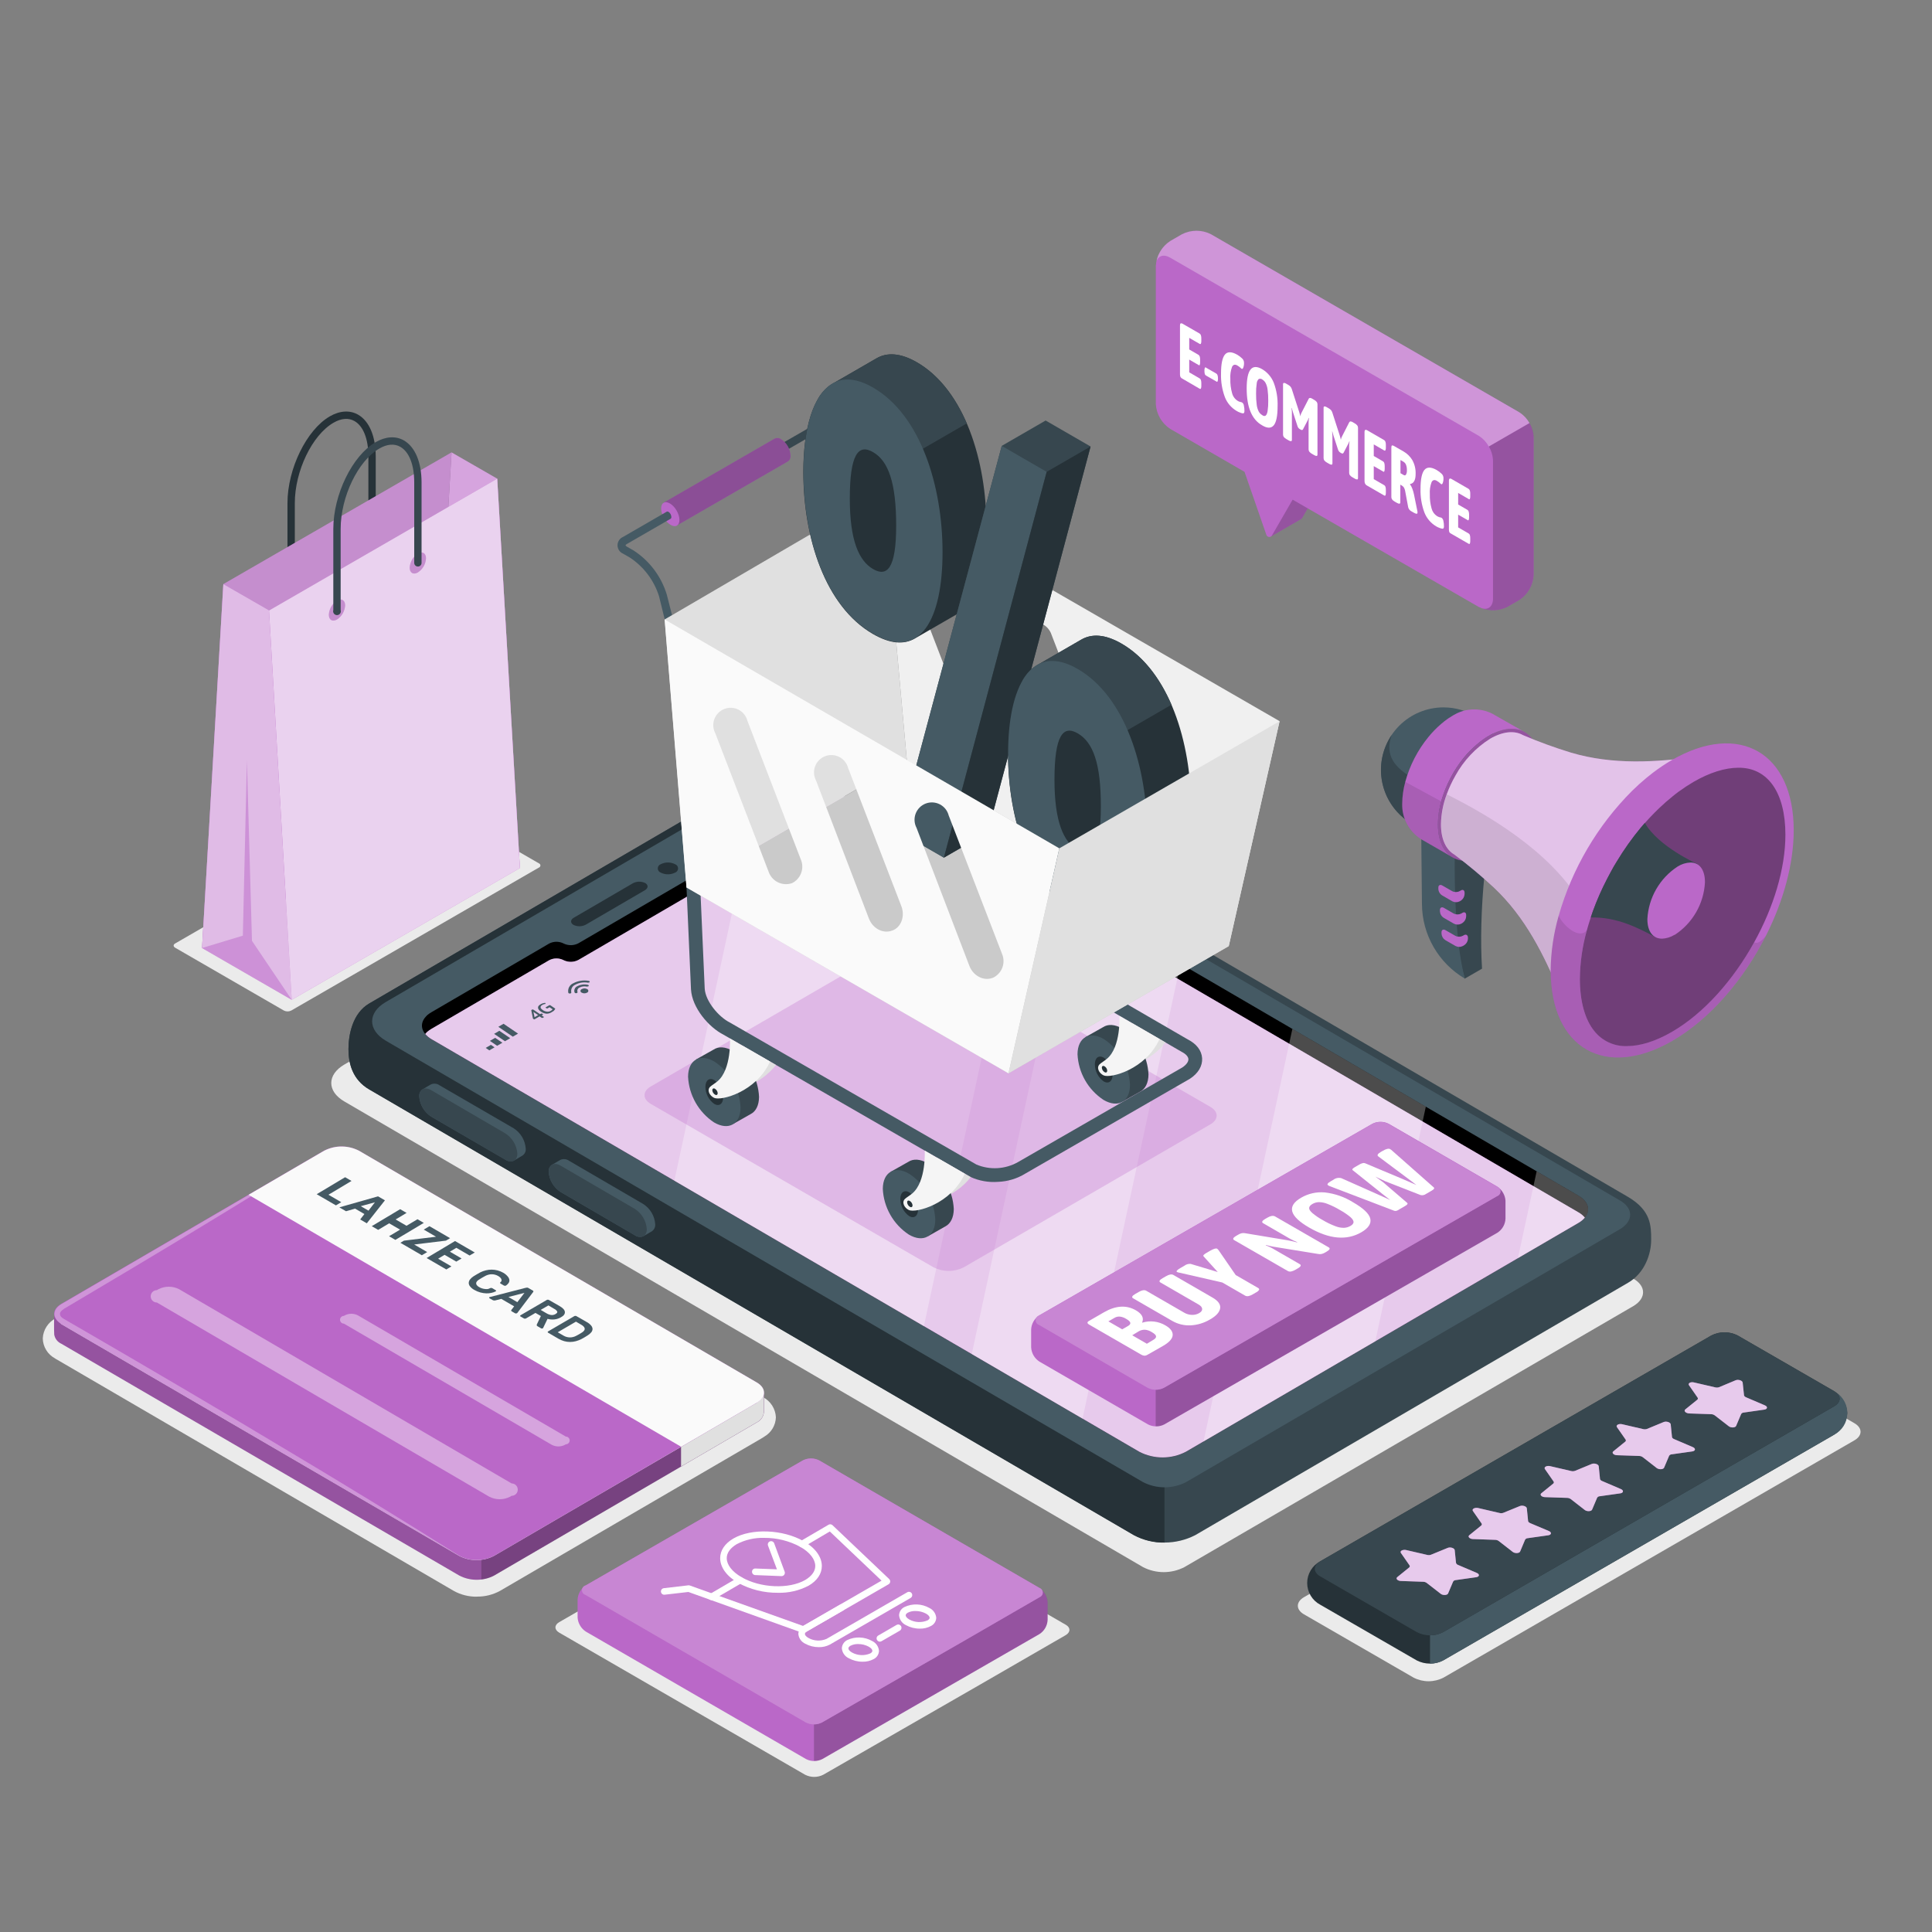 <svg width="500" height="500" viewBox="0 0 500 500" fill="none" xmlns="http://www.w3.org/2000/svg">
<rect x="0" y="0" width="500" height="500" fill="#808080" stroke="none"/>
<path d="M365.859 434.18L337.469 417.79C335.349 416.56 335.349 414.58 337.469 413.35L443.839 351.93C445.031 351.329 446.348 351.016 447.684 351.016C449.019 351.016 450.336 351.329 451.529 351.93L479.919 368.32C482.039 369.55 482.039 371.54 479.919 372.76L431.999 400.44L373.559 434.18C372.367 434.789 371.047 435.106 369.709 435.106C368.37 435.106 367.051 434.789 365.859 434.18Z" fill="#EBEBEB"/>
<path d="M144.721 422.52L208.361 459.3C209.089 459.67 209.894 459.863 210.711 459.863C211.528 459.863 212.333 459.67 213.061 459.3L253.401 436.11L275.791 423.18C277.091 422.43 277.091 421.18 275.791 420.47L212.151 383.69C211.423 383.321 210.618 383.128 209.801 383.128C208.984 383.128 208.179 383.321 207.451 383.69L144.721 419.81C143.421 420.56 143.421 421.77 144.721 422.52Z" fill="#EBEBEB"/>
<path d="M422.73 330.92L214.57 209.56C212.696 208.606 210.623 208.109 208.52 208.109C206.418 208.109 204.345 208.606 202.47 209.56L89.121 275.5C84.6 278.13 84.6 282.44 89.121 285.06L295.84 405.58C297.49 406.425 299.317 406.866 301.17 406.866C303.024 406.866 304.851 406.425 306.5 405.58L422.73 338C426.06 336 426.06 332.86 422.73 330.92Z" fill="#EBEBEB"/>
<path d="M73.471 261.53L45.331 245.27C44.801 244.96 44.801 244.47 45.331 244.17L109.411 207.17C109.706 207.022 110.031 206.945 110.361 206.945C110.691 206.945 111.016 207.022 111.311 207.17L139.461 223.43C139.576 223.469 139.677 223.543 139.748 223.641C139.819 223.74 139.857 223.858 139.857 223.98C139.857 224.102 139.819 224.22 139.748 224.319C139.677 224.418 139.576 224.491 139.461 224.53L75.371 261.53C75.076 261.678 74.751 261.755 74.421 261.755C74.091 261.755 73.766 261.678 73.471 261.53Z" fill="#EBEBEB"/>
<path d="M123.43 413.22C121.334 413.253 119.265 412.736 117.43 411.72L14.33 351.62L14.24 351.55C13.3 351.047 12.511 350.304 11.954 349.395C11.397 348.486 11.092 347.446 11.07 346.38C11.119 345.289 11.457 344.231 12.049 343.314C12.641 342.397 13.466 341.653 14.44 341.16L82.44 301.51C84.29 300.534 86.349 300.024 88.44 300.024C90.531 300.024 92.591 300.534 94.44 301.51L197.44 361.57C198.412 362.067 199.236 362.813 199.826 363.732C200.416 364.65 200.752 365.709 200.8 366.8C200.767 367.82 200.473 368.814 199.949 369.689C199.424 370.564 198.684 371.29 197.8 371.8C197.666 371.901 197.526 371.995 197.38 372.08L145.92 402.08L129.41 411.71C127.573 412.718 125.506 413.232 123.41 413.2L123.43 413.22Z" fill="#EBEBEB"/>
<path d="M92.698 107.33C90.568 106.1 87.958 106.25 85.338 107.76C79.338 111.25 74.398 121.31 74.398 130.21V151.21C74.398 151.462 74.499 151.703 74.677 151.882C74.855 152.06 75.097 152.16 75.348 152.16C75.6 152.16 75.842 152.06 76.02 151.882C76.198 151.703 76.298 151.462 76.298 151.21V130.21C76.298 121.92 80.778 112.6 86.298 109.41C88.298 108.24 90.218 108.09 91.758 108.98C94.028 110.29 95.338 113.62 95.338 118.12V139C95.289 139.15 95.276 139.31 95.3 139.466C95.325 139.622 95.386 139.77 95.478 139.899C95.571 140.027 95.693 140.131 95.834 140.203C95.975 140.275 96.13 140.312 96.288 140.312C96.447 140.312 96.602 140.275 96.743 140.203C96.884 140.131 97.006 140.027 97.098 139.899C97.191 139.77 97.252 139.622 97.276 139.466C97.301 139.31 97.288 139.15 97.238 139V118.12C97.228 112.93 95.578 109 92.698 107.33Z" fill="#263238"/>
<path d="M134.55 224.66L128.68 123.88L116.86 117.08L111.34 211.25L134.55 224.66Z" fill="#BA68C8"/>
<path opacity="0.4" d="M134.55 224.66L128.68 123.88L116.86 117.08L111.34 211.25L134.55 224.66Z" fill="white"/>
<path d="M57.799 151.17L52.289 245.34L111.339 211.25L116.859 117.08L57.799 151.17Z" fill="#BA68C8"/>
<path opacity="0.3" d="M57.799 151.17L52.289 245.34L111.339 211.25L116.859 117.08L57.799 151.17Z" fill="white"/>
<path opacity="0.05" d="M57.799 151.17L52.289 245.34L111.339 211.25L116.859 117.08L57.799 151.17Z" fill="black"/>
<path d="M57.799 151.17L69.629 157.97L75.499 258.75L52.289 245.34L57.799 151.17Z" fill="#BA68C8"/>
<path opacity="0.55" d="M57.799 151.17L69.629 157.97L75.499 258.75L52.289 245.34L57.799 151.17Z" fill="white"/>
<path opacity="0.5" d="M75.499 258.75L65.209 243.49L63.899 196.8L62.849 242.15L52.289 245.34L75.499 258.75Z" fill="#BA68C8"/>
<path d="M128.679 123.88L69.629 158L75.499 258.75L134.549 224.66L128.679 123.88ZM87.209 160.33C86.039 160.99 85.099 160.44 85.099 159.09C85.138 158.358 85.35 157.646 85.716 157.012C86.083 156.378 86.594 155.839 87.209 155.44C88.369 154.77 89.319 155.32 89.319 156.68C89.28 157.412 89.069 158.124 88.702 158.758C88.336 159.393 87.824 159.931 87.209 160.33ZM108.139 148.15C106.969 148.82 106.029 148.26 106.029 146.92C106.067 146.188 106.278 145.475 106.644 144.841C107.011 144.206 107.523 143.668 108.139 143.27C109.299 142.59 110.249 143.15 110.249 144.5C110.211 145.232 110 145.944 109.633 146.579C109.267 147.214 108.754 147.752 108.139 148.15Z" fill="#BA68C8"/>
<path opacity="0.7" d="M128.679 123.88L69.629 158L75.499 258.75L134.549 224.66L128.679 123.88ZM87.209 160.33C86.039 160.99 85.099 160.44 85.099 159.09C85.138 158.358 85.35 157.646 85.716 157.012C86.083 156.378 86.594 155.839 87.209 155.44C88.369 154.77 89.319 155.32 89.319 156.68C89.28 157.412 89.069 158.124 88.702 158.758C88.336 159.393 87.824 159.931 87.209 160.33ZM108.139 148.15C106.969 148.82 106.029 148.26 106.029 146.92C106.067 146.188 106.278 145.475 106.644 144.841C107.011 144.206 107.523 143.668 108.139 143.27C109.299 142.59 110.249 143.15 110.249 144.5C110.211 145.232 110 145.944 109.633 146.579C109.267 147.214 108.754 147.752 108.139 148.15Z" fill="white"/>
<path d="M104.561 113.999C102.431 112.769 99.821 112.929 97.201 114.439C91.201 117.919 86.261 127.99 86.261 136.88V157.88C86.212 158.03 86.198 158.189 86.223 158.346C86.247 158.502 86.308 158.65 86.401 158.778C86.494 158.906 86.615 159.01 86.756 159.082C86.897 159.154 87.053 159.192 87.211 159.192C87.369 159.192 87.525 159.154 87.666 159.082C87.806 159.01 87.928 158.906 88.021 158.778C88.114 158.65 88.175 158.502 88.199 158.346C88.223 158.189 88.21 158.03 88.161 157.88V136.88C88.161 128.6 92.641 119.269 98.161 116.089C100.161 114.909 102.081 114.759 103.621 115.649C105.891 116.959 107.201 120.3 107.201 124.8V145.669C107.201 145.921 107.301 146.163 107.479 146.341C107.657 146.519 107.899 146.619 108.151 146.619C108.403 146.619 108.645 146.519 108.823 146.341C109.001 146.163 109.101 145.921 109.101 145.669V124.839C109.091 119.639 107.441 115.699 104.561 113.999Z" fill="#37474F"/>
<path d="M223.41 194.39L421.32 309.75C427.32 313.28 427.32 317.28 427.32 320.87C427.32 324.46 425.72 329.44 421.32 331.99L309.32 397.3C306.869 398.556 304.154 399.211 301.4 399.211C298.645 399.211 295.931 398.556 293.48 397.3L95.55 281.94C91.17 279.39 90.18 275.11 90.18 271.52C90.18 267.93 91.18 262.25 95.55 259.7L207.55 194.39C209.92 192.882 212.671 192.082 215.48 192.082C218.289 192.082 221.039 192.882 223.41 194.39Z" fill="#37474F"/>
<path d="M217.63 199.33L102.43 266.49L301.37 382.41V399.22C298.608 399.274 295.88 398.613 293.45 397.3L95.55 281.94C91.17 279.39 90.18 275.11 90.18 271.52C90.18 267.93 91.18 262.25 95.55 259.7L207.55 194.39C210.547 192.517 214.11 191.762 217.61 192.26V199.33H217.63Z" fill="#263238"/>
<path d="M419.28 310.699L221.79 195.569C219.839 194.574 217.68 194.055 215.49 194.055C213.3 194.055 211.141 194.574 209.19 195.569L99.83 259.329C95.13 262.069 95.13 266.559 99.83 269.329L295.83 383.579C297.55 384.457 299.454 384.915 301.385 384.915C303.316 384.915 305.22 384.457 306.94 383.579L419.29 318.079C422.75 315.999 422.75 312.719 419.28 310.699Z" fill="#455A64"/>
<path d="M166.448 311.58C167.341 312.147 168.089 312.915 168.631 313.824C169.172 314.732 169.494 315.755 169.568 316.81C169.602 317.165 169.54 317.524 169.389 317.847C169.238 318.171 169.003 318.448 168.708 318.65C168.328 318.86 166.908 319.72 166.518 319.93C166.154 320.088 165.753 320.148 165.358 320.102C164.963 320.056 164.587 319.907 164.268 319.67L145.128 308.51C144.232 307.945 143.482 307.177 142.938 306.269C142.395 305.36 142.072 304.336 141.998 303.28C141.964 302.937 142.019 302.591 142.157 302.276C142.295 301.961 142.513 301.686 142.788 301.48C143.178 301.24 144.658 300.38 145.048 300.16C145.413 300.001 145.813 299.942 146.208 299.988C146.603 300.033 146.979 300.182 147.298 300.42L166.448 311.58Z" fill="#455A64"/>
<path d="M164.27 312.849L145.13 301.689C143.4 300.689 142 301.389 142 303.279C142.074 304.336 142.396 305.36 142.94 306.268C143.484 307.177 144.234 307.945 145.13 308.509L164.27 319.669C165.99 320.669 167.39 319.969 167.39 318.079C167.315 317.024 166.994 316.002 166.452 315.093C165.91 314.185 165.163 313.416 164.27 312.849Z" fill="#37474F"/>
<path d="M132.938 291.999C133.831 292.569 134.578 293.339 135.12 294.249C135.661 295.159 135.983 296.183 136.058 297.239C136.098 297.594 136.039 297.953 135.887 298.276C135.735 298.599 135.497 298.873 135.198 299.069C134.828 299.279 133.408 300.139 133.018 300.359C132.652 300.517 132.25 300.577 131.854 300.531C131.457 300.485 131.079 300.337 130.758 300.099L111.618 288.999C110.727 288.43 109.981 287.661 109.439 286.753C108.897 285.846 108.575 284.824 108.498 283.769C108.464 283.426 108.519 283.081 108.657 282.765C108.795 282.45 109.013 282.176 109.288 281.969C109.668 281.719 111.148 280.859 111.538 280.639C111.905 280.481 112.306 280.421 112.703 280.467C113.1 280.513 113.477 280.662 113.798 280.899L132.938 291.999Z" fill="#455A64"/>
<path d="M130.76 293.309L111.62 282.149C109.9 281.149 108.5 281.859 108.5 283.749C108.577 284.804 108.899 285.826 109.441 286.734C109.982 287.642 110.729 288.41 111.62 288.979L130.76 300.139C132.49 301.139 133.89 300.429 133.89 298.549C133.815 297.492 133.493 296.467 132.949 295.556C132.405 294.646 131.656 293.876 130.76 293.309Z" fill="#37474F"/>
<path d="M226.941 203.599L408.521 309.449C411.831 311.379 411.841 314.529 408.521 316.449L306.881 375.719C305.025 376.675 302.968 377.174 300.881 377.174C298.793 377.174 296.736 376.675 294.881 375.719L111.691 268.939C109.001 267.369 108.481 265.009 110.171 263.139L110.581 262.709C110.928 262.422 111.3 262.164 111.691 261.939L140.281 245.269L142.141 244.179C142.718 243.884 143.357 243.729 144.006 243.729C144.654 243.729 145.294 243.884 145.871 244.179C146.474 244.475 147.139 244.622 147.81 244.608C148.482 244.594 149.14 244.42 149.731 244.099L183.051 224.679C184.141 224.039 184.211 223.029 183.181 222.429C182.151 221.829 182.181 220.979 182.981 220.369L183.171 220.249L211.171 203.949L211.761 203.599C214.112 202.402 216.712 201.777 219.351 201.777C221.989 201.777 224.59 202.402 226.941 203.599Z" fill="black"/>
<path d="M145.869 248.499C145.292 248.201 144.653 248.046 144.004 248.046C143.355 248.046 142.715 248.201 142.139 248.499L140.279 249.579L111.689 266.249C111.297 266.478 110.926 266.739 110.579 267.029L110.169 267.45C110.169 267.5 110.099 267.56 110.059 267.6C110.521 268.136 111.073 268.589 111.689 268.939L294.879 375.719C296.734 376.676 298.791 377.174 300.879 377.174C302.966 377.174 305.023 376.676 306.879 375.719L408.529 316.459C409.141 316.109 409.689 315.656 410.149 315.119C409.691 314.575 409.139 314.118 408.519 313.769L226.939 207.919C224.584 206.717 221.978 206.09 219.334 206.09C216.69 206.09 214.083 206.717 211.729 207.919L211.139 208.27L183.899 224.139C183.899 224.139 183.899 227.41 183.899 227.799C183.873 228.057 183.78 228.304 183.629 228.514C183.478 228.725 183.274 228.892 183.039 228.999L149.719 248.419C149.129 248.736 148.472 248.908 147.803 248.922C147.134 248.936 146.471 248.791 145.869 248.499Z" fill="#BA68C8"/>
<path opacity="0.65" d="M145.869 248.499C145.292 248.201 144.653 248.046 144.004 248.046C143.355 248.046 142.715 248.201 142.139 248.499L140.279 249.579L111.689 266.249C111.297 266.478 110.926 266.739 110.579 267.029L110.169 267.45C110.169 267.5 110.099 267.56 110.059 267.6C110.521 268.136 111.073 268.589 111.689 268.939L294.879 375.719C296.734 376.676 298.791 377.174 300.879 377.174C302.966 377.174 305.023 376.676 306.879 375.719L408.529 316.459C409.141 316.109 409.689 315.656 410.149 315.119C409.691 314.575 409.139 314.118 408.519 313.769L226.939 207.919C224.584 206.717 221.978 206.09 219.334 206.09C216.69 206.09 214.083 206.717 211.729 207.919L211.139 208.27L183.899 224.139C183.899 224.139 183.899 227.41 183.899 227.799C183.873 228.057 183.78 228.304 183.629 228.514C183.478 228.725 183.274 228.892 183.039 228.999L149.719 248.419C149.129 248.736 148.472 248.908 147.803 248.922C147.134 248.936 146.471 248.791 145.869 248.499Z" fill="white"/>
<path d="M140.268 263.429C140.217 263.421 140.169 263.4 140.128 263.369L139.638 263.039L138.368 263.779C138.339 263.801 138.304 263.812 138.268 263.812C138.232 263.812 138.197 263.801 138.168 263.779L137.988 263.659L137.908 263.589C137.905 263.563 137.905 263.536 137.908 263.509L137.508 261.509V261.429L137.578 261.359L137.758 261.259C137.809 261.24 137.866 261.24 137.918 261.259C137.973 261.263 138.025 261.284 138.068 261.319L139.768 262.469L140.048 262.309C140.096 262.291 140.15 262.291 140.198 262.309C140.252 262.315 140.305 262.336 140.348 262.369L140.458 262.449C140.458 262.449 140.538 262.509 140.538 262.539C140.538 262.569 140.538 262.599 140.458 262.629L140.178 262.789L140.668 263.119C140.718 263.119 140.748 263.189 140.748 263.219C140.748 263.249 140.748 263.279 140.658 263.309L140.448 263.429C140.389 263.448 140.326 263.448 140.268 263.429ZM139.268 262.709L138.058 261.889L138.348 263.249L139.268 262.709Z" fill="#455A64"/>
<path d="M141.479 262.349C140.942 262.303 140.428 262.113 139.989 261.799C139.509 261.479 139.259 261.149 139.239 260.799C139.219 260.449 139.449 260.179 139.899 259.919C140.078 259.808 140.269 259.721 140.469 259.659C140.651 259.599 140.839 259.562 141.029 259.549C141.059 259.538 141.09 259.538 141.119 259.549C141.124 259.565 141.124 259.583 141.119 259.599L141.219 259.809H141.149C140.863 259.838 140.586 259.93 140.339 260.079C140.039 260.259 139.889 260.459 139.899 260.679C139.909 260.899 140.099 261.149 140.469 261.399C140.79 261.632 141.166 261.777 141.559 261.819C141.908 261.854 142.258 261.777 142.559 261.599C142.658 261.541 142.752 261.474 142.839 261.399C142.908 261.343 142.966 261.276 143.009 261.199L142.219 260.669L141.689 260.979C141.64 260.993 141.589 260.993 141.539 260.979L141.389 260.919L141.279 260.839C141.229 260.839 141.199 260.769 141.199 260.739C141.199 260.709 141.199 260.689 141.279 260.659L142.129 260.169C142.179 260.133 142.239 260.115 142.299 260.119C142.36 260.131 142.418 260.155 142.469 260.189L143.599 260.959C143.63 260.977 143.657 261.001 143.679 261.029C143.687 261.039 143.691 261.052 143.691 261.064C143.691 261.077 143.687 261.089 143.679 261.099C143.53 261.433 143.263 261.7 142.929 261.849C142.51 262.164 142.003 262.338 141.479 262.349Z" fill="#455A64"/>
<path d="M152.001 256C152.083 256.044 152.152 256.112 152.197 256.194C152.242 256.276 152.263 256.37 152.257 256.464C152.251 256.558 152.217 256.648 152.161 256.723C152.105 256.799 152.029 256.856 151.941 256.89C151.725 257.01 151.482 257.074 151.236 257.074C150.989 257.074 150.746 257.01 150.531 256.89C150.442 256.854 150.366 256.792 150.312 256.713C150.259 256.634 150.23 256.54 150.23 256.445C150.23 256.349 150.259 256.255 150.312 256.176C150.366 256.097 150.442 256.035 150.531 256C150.753 255.868 151.007 255.798 151.266 255.798C151.524 255.798 151.778 255.868 152.001 256Z" fill="#455A64"/>
<path d="M149.458 255.21C149.145 255.333 148.892 255.572 148.75 255.878C148.609 256.183 148.59 256.531 148.698 256.85C148.74 256.919 148.801 256.974 148.874 257.008C148.947 257.042 149.029 257.053 149.108 257.04C149.348 257.04 149.518 256.88 149.458 256.73C149.382 256.505 149.395 256.26 149.493 256.045C149.592 255.829 149.769 255.659 149.988 255.57C150.567 255.269 151.233 255.184 151.868 255.33C152.088 255.33 152.338 255.28 152.378 255.13C152.378 255.01 152.298 254.9 152.118 254.86C151.218 254.658 150.276 254.782 149.458 255.21Z" fill="#455A64"/>
<path d="M148.368 254.469C147.905 254.665 147.523 255.015 147.288 255.459C147.053 255.904 146.979 256.416 147.078 256.909C147.078 257.039 147.288 257.129 147.498 257.119C147.728 257.119 147.898 256.969 147.848 256.829C147.763 256.426 147.821 256.005 148.013 255.64C148.204 255.275 148.518 254.988 148.898 254.829C149.89 254.3 151.032 254.12 152.138 254.319C152.368 254.319 152.588 254.259 152.628 254.119C152.628 253.989 152.528 253.869 152.328 253.839C150.975 253.604 149.582 253.826 148.368 254.469Z" fill="#455A64"/>
<path d="M126.639 271.829L125.699 271.199L127.049 270.409L127.989 271.049L126.639 271.829Z" fill="#455A64"/>
<path d="M128.659 270.65L126.789 269.38L128.139 268.59L130.019 269.86L128.659 270.65Z" fill="#455A64"/>
<path d="M130.689 269.47L127.879 267.56L129.229 266.77L132.039 268.68L130.689 269.47Z" fill="#455A64"/>
<path d="M132.719 268.289L128.969 265.739L130.319 264.949L134.069 267.499L132.719 268.289Z" fill="#455A64"/>
<path d="M214.582 216.759C214.32 216.711 214.05 216.75 213.812 216.869L208.752 219.809C208.422 219.999 208.482 220.359 208.892 220.629L210.592 221.789C210.844 221.953 211.132 222.053 211.432 222.079C211.561 222.094 211.692 222.094 211.822 222.079C211.955 222.065 212.084 222.024 212.202 221.959L217.262 219.019C217.592 218.829 217.532 218.469 217.132 218.199L215.422 217.039C215.169 216.878 214.88 216.782 214.582 216.759ZM211.402 221.889C211.272 221.867 211.149 221.816 211.042 221.739L209.332 220.589C209.042 220.389 208.992 220.099 209.232 219.959L214.292 217.019C214.352 216.981 214.421 216.957 214.492 216.949H214.622C214.746 216.973 214.865 217.021 214.972 217.089L216.682 218.249C216.982 218.449 217.022 218.739 216.782 218.879L211.722 221.819C211.626 221.877 211.513 221.902 211.402 221.889Z" fill="#455A64"/>
<path d="M210.489 219.6L212.489 220.97L211.699 221.43C211.616 221.463 211.523 221.463 211.439 221.43L209.939 220.43C209.719 220.28 209.689 220.06 209.859 219.96L210.489 219.6Z" fill="#455A64"/>
<path d="M210.859 219.389L211.809 218.829L213.819 220.199L212.869 220.749L210.859 219.389Z" fill="#455A64"/>
<path d="M212.18 218.619L213.13 218.069L215.15 219.439L214.19 219.989L212.18 218.619Z" fill="#455A64"/>
<path d="M214.578 217.389L216.028 218.389C216.298 218.569 216.218 218.819 215.828 219.049L215.508 219.239L213.508 217.869L214.258 217.429C214.355 217.375 214.47 217.361 214.578 217.389Z" fill="#455A64"/>
<path d="M215.621 216.999C215.761 216.909 216.161 216.999 216.511 217.279L216.821 217.489C217.171 217.729 217.351 217.989 217.221 218.079L216.971 218.239L215.371 217.149L215.621 216.999Z" fill="#455A64"/>
<path d="M201.629 225.389L205.629 221.899L207.419 225.029L204.859 224.199L201.629 225.389Z" fill="#455A64"/>
<path d="M148.508 237.5L163.788 228.59C164.279 228.329 164.825 228.188 165.381 228.177C165.937 228.167 166.487 228.288 166.988 228.53C167.838 229.03 167.798 229.87 166.878 230.4L151.608 239.3C151.117 239.563 150.572 239.705 150.015 239.716C149.459 239.726 148.908 239.604 148.408 239.36C147.558 238.86 147.598 238 148.508 237.5Z" fill="#263238"/>
<path d="M170.999 223.66C171.575 223.364 172.212 223.21 172.859 223.21C173.506 223.21 174.144 223.364 174.719 223.66C174.944 223.739 175.139 223.886 175.276 224.08C175.414 224.274 175.488 224.507 175.488 224.745C175.488 224.983 175.414 225.215 175.276 225.41C175.139 225.604 174.944 225.751 174.719 225.83C174.142 226.121 173.505 226.272 172.859 226.272C172.213 226.272 171.576 226.121 170.999 225.83C170.775 225.751 170.58 225.604 170.442 225.41C170.304 225.215 170.23 224.983 170.23 224.745C170.23 224.507 170.304 224.274 170.442 224.08C170.58 223.886 170.775 223.739 170.999 223.66Z" fill="#263238"/>
<g opacity="0.3">
<path d="M305.518 249.409L276.848 232.689L251.488 350.429L280.158 367.149L305.518 249.409Z" fill="white"/>
<path d="M239.1 343.219L264.45 225.479L226.94 203.599C224.585 202.397 221.979 201.77 219.335 201.77C216.691 201.77 214.084 202.397 211.73 203.599L211.14 203.949L194.29 213.769L174.52 305.569L239.1 343.219Z" fill="white"/>
<path d="M334.459 266.289L368.999 286.419L355.929 347.129L311.469 373.049L334.459 266.289Z" fill="white"/>
<path d="M408.52 316.46L392.84 325.61L397.68 303.14L408.51 309.45C411.83 311.39 411.84 314.54 408.52 316.46Z" fill="white"/>
</g>
<path d="M127.859 407.75L195.859 368.11C196.397 367.851 196.853 367.449 197.178 366.948C197.502 366.447 197.682 365.867 197.699 365.27C197.699 364.27 197.699 360.4 197.699 360.4C197.699 360.4 195.879 363.03 195.849 363.04L144.339 393.04L127.829 402.67C126.437 403.388 124.894 403.763 123.329 403.763C121.763 403.763 120.22 403.388 118.829 402.67L15.829 342.67C15.829 342.67 14.079 340.61 14.039 340.59C13.999 340.57 13.949 344.18 14.039 345.38C14.124 345.895 14.336 346.382 14.655 346.795C14.975 347.209 15.392 347.537 15.869 347.75L118.869 407.75C120.258 408.469 121.799 408.844 123.364 408.844C124.928 408.844 126.469 408.469 127.859 407.75Z" fill="#BA68C8"/>
<path opacity="0.2" d="M127.859 407.75L195.859 368.11C196.397 367.851 196.853 367.449 197.178 366.948C197.502 366.447 197.682 365.867 197.699 365.27C197.699 364.27 197.699 360.4 197.699 360.4C197.699 360.4 195.879 363.03 195.849 363.04L144.339 393.04L127.829 402.67C126.437 403.388 124.894 403.763 123.329 403.763C121.763 403.763 120.22 403.388 118.829 402.67L15.829 342.67C15.829 342.67 14.079 340.61 14.039 340.59C13.999 340.57 13.949 344.18 14.039 345.38C14.124 345.895 14.336 346.382 14.655 346.795C14.975 347.209 15.392 347.537 15.869 347.75L118.869 407.75C120.258 408.469 121.799 408.844 123.364 408.844C124.928 408.844 126.469 408.469 127.859 407.75Z" fill="black"/>
<path opacity="0.2" d="M124.578 408.77V403.69C125.722 403.586 126.832 403.245 127.838 402.69L144.348 393.06L195.858 363.06C195.858 363.06 197.688 360.45 197.708 360.42C197.728 360.39 197.708 364.24 197.708 365.29C197.692 365.887 197.511 366.467 197.187 366.968C196.862 367.469 196.406 367.871 195.868 368.13L127.868 407.77C126.85 408.322 125.731 408.662 124.578 408.77Z" fill="black"/>
<path d="M176.258 374.469V379.529L195.848 368.109C196.386 367.851 196.842 367.449 197.167 366.948C197.491 366.447 197.672 365.866 197.688 365.269C197.688 364.269 197.688 360.399 197.688 360.399C197.688 360.399 195.868 363.029 195.838 363.039L176.258 374.469Z" fill="#E0E0E0"/>
<path d="M195.858 363C195.896 362.983 195.93 362.96 195.958 362.93C198.318 361.51 198.278 359.2 195.858 357.78L92.858 297.78C91.466 297.064 89.923 296.69 88.358 296.69C86.793 296.69 85.25 297.064 83.858 297.78L15.858 337.43C13.408 338.85 13.388 341.15 15.758 342.58L15.858 342.65L118.858 402.65C120.249 403.368 121.792 403.743 123.358 403.743C124.924 403.743 126.466 403.368 127.858 402.65L144.368 393.02L195.858 363Z" fill="#BA68C8"/>
<path opacity="0.3" d="M20.237 343.48L17.467 341.88C16.237 341.13 15.467 340.88 15.527 339.88C15.657 339.3 16.427 338.78 16.967 338.48C39.437 325.18 61.817 311.74 83.967 297.81L15.967 337.46C13.517 338.88 13.497 341.18 15.867 342.61L15.967 342.68L118.967 402.68C104.474 393.56 89.917 384.64 75.297 375.92C58.417 365.77 37.357 353.39 20.237 343.48Z" fill="white"/>
<path d="M64.328 309.219L83.918 297.789C83.957 297.761 84.001 297.741 84.048 297.729C85.423 297.051 86.937 296.703 88.47 296.713C90.003 296.724 91.513 297.092 92.878 297.789L195.878 357.789C198.338 359.229 198.358 361.569 195.878 363.009L176.288 374.429L64.328 309.219Z" fill="#FAFAFA"/>
<path d="M148.93 370.21L95.12 338.84C94.598 338.569 94.018 338.428 93.43 338.428C92.842 338.428 92.262 338.569 91.74 338.84L91.5 338.98C91.235 338.98 90.98 339.085 90.793 339.273C90.605 339.46 90.5 339.715 90.5 339.98C90.5 340.245 90.605 340.5 90.793 340.687C90.98 340.875 91.235 340.98 91.5 340.98L145.31 372.35C145.834 372.621 146.415 372.762 147.005 372.762C147.595 372.762 148.176 372.621 148.7 372.35L148.93 372.21C149.061 372.21 149.191 372.184 149.313 372.134C149.434 372.084 149.544 372.01 149.637 371.917C149.73 371.824 149.804 371.714 149.854 371.593C149.904 371.471 149.93 371.341 149.93 371.21C149.93 371.079 149.904 370.949 149.854 370.827C149.804 370.706 149.73 370.596 149.637 370.503C149.544 370.41 149.434 370.336 149.313 370.286C149.191 370.236 149.061 370.21 148.93 370.21Z" fill="#BA68C8"/>
<g opacity="0.4">
<path d="M146.43 371.782L92.62 340.412C92.098 340.141 91.518 340 90.93 340C90.342 340 89.762 340.141 89.24 340.412L89 340.552C88.735 340.552 88.48 340.658 88.293 340.845C88.105 341.033 88 341.287 88 341.552C88 341.817 88.105 342.072 88.293 342.259C88.48 342.447 88.735 342.552 89 342.552L142.81 373.922C143.334 374.193 143.915 374.335 144.505 374.335C145.095 374.335 145.676 374.193 146.2 373.922L146.43 373.782C146.561 373.782 146.691 373.756 146.813 373.706C146.934 373.656 147.044 373.582 147.137 373.489C147.23 373.397 147.304 373.286 147.354 373.165C147.404 373.044 147.43 372.914 147.43 372.782C147.43 372.651 147.404 372.521 147.354 372.4C147.304 372.278 147.23 372.168 147.137 372.075C147.044 371.982 146.934 371.909 146.813 371.858C146.691 371.808 146.561 371.782 146.43 371.782Z" fill="white"/>
<path d="M132.401 383.911L46.385 333.66C45.55 333.226 44.624 333 43.684 333C42.743 333 41.817 333.226 40.982 333.66L40.599 333.885C40.175 333.885 39.768 334.053 39.468 334.354C39.168 334.654 39 335.062 39 335.487C39 335.911 39.168 336.319 39.468 336.619C39.768 336.92 40.175 337.088 40.599 337.088L126.615 387.34C127.452 387.774 128.381 388 129.324 388C130.267 388 131.196 387.774 132.034 387.34L132.401 387.115C132.611 387.115 132.819 387.074 133.013 386.993C133.207 386.913 133.383 386.795 133.532 386.646C133.68 386.497 133.798 386.321 133.878 386.126C133.959 385.932 134 385.724 134 385.513C134 385.303 133.959 385.095 133.878 384.9C133.798 384.706 133.68 384.529 133.532 384.381C133.383 384.232 133.207 384.114 133.013 384.033C132.819 383.953 132.611 383.911 132.401 383.911Z" fill="white"/>
</g>
<path d="M126.839 333.37C126.937 333.329 127.043 333.312 127.149 333.32C127.243 333.319 127.336 333.344 127.419 333.39L128.259 333.89C128.292 333.903 128.322 333.925 128.345 333.953C128.367 333.981 128.383 334.015 128.389 334.05C128.389 334.12 128.389 334.17 128.259 334.22C127.918 334.387 127.559 334.511 127.189 334.59C126.75 334.692 126.299 334.735 125.849 334.72C125.335 334.698 124.826 334.621 124.329 334.49C123.765 334.335 123.223 334.106 122.719 333.81C122.312 333.587 121.953 333.288 121.659 332.93C121.444 332.682 121.32 332.368 121.309 332.04C121.314 331.718 121.422 331.406 121.619 331.15C121.874 330.825 122.181 330.544 122.529 330.32C122.779 330.16 123.069 329.98 123.389 329.8L124.289 329.29C124.741 329.065 125.218 328.891 125.709 328.77C126.205 328.642 126.716 328.578 127.229 328.58C127.748 328.582 128.266 328.649 128.769 328.78C129.294 328.919 129.798 329.128 130.269 329.4C130.718 329.658 131.114 329.997 131.439 330.4C131.653 330.649 131.788 330.955 131.829 331.28C131.851 331.558 131.773 331.835 131.609 332.06C131.437 332.309 131.22 332.522 130.969 332.69C130.884 332.74 130.787 332.764 130.689 332.76C130.588 332.76 130.489 332.736 130.399 332.69L129.559 332.19C129.526 332.176 129.497 332.156 129.473 332.13C129.448 332.104 129.43 332.074 129.419 332.04C129.413 332.003 129.419 331.965 129.435 331.932C129.451 331.898 129.477 331.869 129.509 331.85C129.622 331.766 129.715 331.656 129.779 331.53C129.818 331.403 129.818 331.267 129.779 331.14C129.736 330.971 129.65 330.816 129.529 330.69C129.348 330.506 129.143 330.347 128.919 330.22C128.656 330.069 128.373 329.954 128.079 329.88C127.801 329.808 127.515 329.774 127.229 329.78C126.955 329.777 126.682 329.814 126.419 329.89C126.159 329.955 125.907 330.049 125.669 330.17C125.389 330.32 125.089 330.48 124.769 330.67C124.449 330.86 124.159 331.03 123.909 331.2C123.716 331.315 123.547 331.464 123.409 331.64C123.296 331.771 123.233 331.937 123.229 332.11C123.23 332.288 123.29 332.46 123.399 332.6C123.56 332.802 123.761 332.969 123.989 333.09C124.243 333.243 124.515 333.364 124.799 333.45C125.05 333.526 125.308 333.576 125.569 333.6C125.791 333.626 126.016 333.626 126.239 333.6C126.449 333.554 126.651 333.476 126.839 333.37Z" fill="#455A64"/>
<path d="M137.89 333.999C138 334.069 138.06 334.129 138.05 334.199C138.039 334.291 137.997 334.376 137.93 334.439L133.87 339.799C133.87 339.799 133.87 339.799 133.81 339.849C133.725 339.899 133.628 339.924 133.53 339.919C133.432 339.925 133.334 339.9 133.25 339.849L132.49 339.409C132.35 339.329 132.28 339.249 132.28 339.189C132.286 339.129 132.306 339.071 132.34 339.019L133.06 338.079L129.74 336.149L128.13 336.559H127.84C127.705 336.554 127.574 336.513 127.46 336.439L126.7 335.999C126.669 335.983 126.642 335.958 126.623 335.929C126.604 335.899 126.592 335.865 126.59 335.829C126.592 335.795 126.604 335.763 126.623 335.734C126.642 335.706 126.669 335.684 126.7 335.669H126.79L135.98 333.299C136.118 333.265 136.258 333.241 136.4 333.229C136.52 333.23 136.638 333.264 136.74 333.329L137.89 333.999ZM133.89 336.999L135.73 334.589L131.59 335.659L133.89 336.999Z" fill="#455A64"/>
<path d="M144.809 338C145.679 338.51 146.139 339 146.189 339.52C146.239 340.04 145.909 340.52 145.189 340.9C144.685 341.2 144.122 341.391 143.539 341.46C142.923 341.532 142.298 341.484 141.699 341.32L140.559 343.68L140.479 343.76C140.409 343.799 140.33 343.82 140.249 343.82C140.169 343.82 140.09 343.799 140.019 343.76L139.129 343.24C138.989 343.16 138.919 343.08 138.909 343C138.893 342.938 138.893 342.872 138.909 342.81L139.979 340.59L138.579 339.78L136.139 341.2C136.055 341.25 135.958 341.274 135.859 341.27C135.758 341.274 135.658 341.25 135.569 341.2L134.729 340.71C134.649 340.71 134.609 340.61 134.609 340.54C134.613 340.505 134.625 340.471 134.647 340.443C134.668 340.415 134.696 340.393 134.729 340.38L141.499 336.43C141.585 336.384 141.682 336.359 141.779 336.359C141.877 336.359 141.973 336.384 142.059 336.43L144.809 338ZM139.929 339L141.449 339.89C141.808 340.108 142.205 340.254 142.619 340.32C143.02 340.371 143.426 340.283 143.769 340.07C144.159 339.84 144.309 339.62 144.199 339.4C144.016 339.108 143.752 338.875 143.439 338.73L141.929 337.84L139.929 339Z" fill="#455A64"/>
<path d="M151.828 342.13C152.26 342.357 152.646 342.662 152.968 343.03C153.192 343.279 153.326 343.596 153.348 343.93C153.341 344.249 153.225 344.556 153.018 344.8C152.736 345.135 152.397 345.419 152.018 345.64C151.528 345.96 151.018 346.26 150.468 346.55C150.009 346.784 149.527 346.968 149.028 347.1C148.539 347.231 148.035 347.298 147.528 347.3C147.014 347.298 146.503 347.227 146.008 347.09C145.476 346.937 144.966 346.719 144.488 346.44L141.848 344.9C141.817 344.883 141.791 344.858 141.771 344.829C141.752 344.799 141.741 344.765 141.738 344.73C141.741 344.695 141.752 344.663 141.771 344.634C141.791 344.606 141.817 344.584 141.848 344.57L148.618 340.62C148.706 340.569 148.807 340.545 148.908 340.55C149.007 340.544 149.104 340.569 149.188 340.62L151.828 342.13ZM150.658 344.82C150.843 344.699 151.009 344.551 151.148 344.38C151.261 344.244 151.324 344.075 151.328 343.9C151.321 343.71 151.247 343.529 151.118 343.39C150.938 343.172 150.717 342.992 150.468 342.86L149.058 342.04L144.338 344.79L145.798 345.64C146.317 345.954 146.912 346.12 147.518 346.12C147.799 346.123 148.078 346.086 148.348 346.01C148.609 345.944 148.861 345.847 149.098 345.72C149.634 345.448 150.155 345.147 150.658 344.82Z" fill="#455A64"/>
<path opacity="0.3" d="M232.259 244.17L168.429 281.17C166.269 282.42 166.269 284.44 168.429 285.69L241.599 327.98C242.81 328.594 244.15 328.914 245.509 328.914C246.867 328.914 248.207 328.594 249.419 327.98L313.249 290.98C315.409 289.73 315.409 287.71 313.249 286.46L240.079 244.19C238.869 243.57 237.53 243.246 236.171 243.242C234.812 243.239 233.471 243.557 232.259 244.17Z" fill="#BA68C8"/>
<path d="M258.318 305.86C255.844 306.053 253.362 305.609 251.108 304.57L187.278 267.8C183.428 265.86 179.098 260.8 178.828 256.05L176.828 210.58L180.378 210.38L182.378 255.84C182.568 259.09 185.958 263.16 188.878 264.62L252.708 301.39C254.424 302.106 256.279 302.421 258.135 302.314C259.99 302.207 261.797 301.679 263.418 300.77L305.998 276.25C306.998 275.58 307.598 274.78 307.558 274.11C307.518 273.44 306.878 272.75 305.808 272.21L237.478 232.54C233.628 230.61 229.308 225.54 229.038 220.78L228.088 195.56L231.638 195.36L232.638 220.58C232.818 223.83 236.198 227.9 239.108 229.36L307.388 269C309.668 270.15 310.988 271.88 311.108 273.87C311.228 275.86 310.108 277.79 307.938 279.19L265.378 303.71C263.25 305.024 260.818 305.765 258.318 305.86Z" fill="#455A64"/>
<path d="M251.117 304.57C251.153 304.594 251.194 304.611 251.237 304.62C247.077 310.02 240.297 311.56 238.777 310.85C237.547 310.29 236.827 308.85 237.777 307.95C238.207 307.55 238.947 307.14 239.647 306.56C241.647 304.87 242.357 301.92 242.547 299.63L251.117 304.57Z" fill="#E0E0E0"/>
<path d="M246.838 312.91C246.726 310.544 246.057 308.237 244.886 306.178C243.715 304.119 242.075 302.366 240.098 301.06C238.098 299.91 236.358 299.85 235.098 300.67L230.488 303.27L240.158 319.94L244.728 317.35C245.998 316.65 246.818 315.12 246.838 312.91Z" fill="#37474F"/>
<path d="M235.309 303.78C237.287 305.081 238.929 306.832 240.101 308.89C241.272 310.948 241.94 313.254 242.049 315.62C242.049 319.97 238.959 321.71 235.209 319.51C233.23 318.208 231.588 316.457 230.417 314.399C229.246 312.341 228.578 310.035 228.469 307.67C228.499 303.32 231.559 301.58 235.309 303.78Z" fill="#455A64"/>
<path d="M233 310.3C233 308.6 234 307.83 235.32 308.57C236.02 309.077 236.591 309.741 236.987 310.508C237.383 311.276 237.593 312.126 237.6 312.99C237.6 314.69 236.55 315.47 235.28 314.72C234.58 314.214 234.009 313.55 233.613 312.782C233.217 312.014 233.007 311.164 233 310.3Z" fill="#263238"/>
<path d="M239.319 297.78C239.319 297.78 239.759 305.78 236.089 308.87C235.399 309.44 234.649 309.87 234.219 310.26C233.289 311.13 234.019 312.59 235.219 313.16C237.009 313.99 246.129 311.64 249.689 303.76L239.319 297.78Z" fill="#F5F5F5"/>
<path d="M235.418 310.78C235.623 310.898 235.798 311.063 235.928 311.261C236.058 311.459 236.14 311.684 236.168 311.92C236.168 312.35 235.898 312.54 235.508 312.34C235.304 312.223 235.131 312.06 235.003 311.863C234.874 311.667 234.794 311.443 234.768 311.21C234.738 310.78 234.998 310.59 235.418 310.78Z" fill="#263238"/>
<path d="M200.707 275.54L200.817 275.6C196.667 281 189.897 282.54 188.367 281.82C187.147 281.26 186.367 279.82 187.367 278.92C187.797 278.52 188.537 278.11 189.227 277.53C191.227 275.84 191.937 272.89 192.127 270.6L200.707 275.54Z" fill="#E0E0E0"/>
<path d="M196.44 283.88C196.33 281.51 195.662 279.198 194.491 277.134C193.32 275.07 191.678 273.311 189.7 272C187.7 270.85 185.96 270.79 184.7 271.62L180.09 274.21L189.75 290.88L194.33 288.29C195.61 287.62 196.42 286.09 196.44 283.88Z" fill="#37474F"/>
<path d="M184.91 274.75C186.885 276.055 188.525 277.807 189.696 279.865C190.867 281.922 191.536 284.226 191.65 286.59C191.65 290.94 188.56 292.68 184.81 290.49C182.835 289.183 181.196 287.429 180.025 285.37C178.854 283.312 178.184 281.006 178.07 278.64C178.1 274.29 181.16 272.55 184.91 274.75Z" fill="#455A64"/>
<path d="M182.559 281.27C182.559 279.57 183.609 278.8 184.879 279.54C185.579 280.046 186.15 280.71 186.546 281.478C186.942 282.246 187.152 283.096 187.159 283.96C187.159 285.66 186.159 286.44 184.839 285.69C184.139 285.184 183.568 284.52 183.172 283.752C182.775 282.984 182.566 282.134 182.559 281.27Z" fill="#263238"/>
<path d="M188.917 268.75C188.917 268.75 189.357 276.75 185.687 279.84C184.987 280.41 184.247 280.84 183.817 281.23C182.877 282.1 183.617 283.56 184.817 284.13C186.597 284.96 195.727 282.61 199.287 274.73L188.917 268.75Z" fill="#F5F5F5"/>
<path d="M184.998 281.75C185.203 281.867 185.378 282.032 185.506 282.23C185.635 282.429 185.715 282.655 185.738 282.89C185.738 283.32 185.478 283.51 185.088 283.31C184.883 283.196 184.708 283.033 184.579 282.836C184.451 282.639 184.371 282.414 184.348 282.18C184.338 281.75 184.638 281.56 184.998 281.75Z" fill="#263238"/>
<path d="M301.617 269.78C297.457 275.16 290.687 276.71 289.167 276C287.937 275.43 287.217 274 288.167 273.1C288.597 272.7 289.337 272.29 290.037 271.7C292.037 270.01 292.747 267.07 292.937 264.77L301.007 269.42L301.527 269.72L301.617 269.78Z" fill="#E0E0E0"/>
<path d="M297.229 278.05C297.114 275.686 296.444 273.382 295.273 271.325C294.102 269.268 292.463 267.516 290.489 266.21C288.489 265.05 286.749 265 285.489 265.82L280.879 268.42L290.539 285.09L295.119 282.49C296.399 281.8 297.209 280.27 297.229 278.05Z" fill="#37474F"/>
<path d="M285.699 268.93C287.678 270.232 289.32 271.983 290.491 274.041C291.663 276.099 292.33 278.405 292.439 280.77C292.439 285.12 289.349 286.86 285.599 284.66C283.621 283.359 281.979 281.607 280.808 279.549C279.636 277.492 278.969 275.186 278.859 272.82C278.889 268.47 281.999 266.73 285.699 268.93Z" fill="#455A64"/>
<path d="M283.348 275.45C283.348 273.75 284.348 272.98 285.668 273.72C286.368 274.226 286.939 274.89 287.335 275.658C287.731 276.426 287.941 277.276 287.948 278.14C287.948 279.84 286.898 280.61 285.628 279.87C284.928 279.363 284.357 278.699 283.961 277.932C283.565 277.164 283.355 276.314 283.348 275.45Z" fill="#263238"/>
<path d="M289.71 262.93C289.71 262.93 290.15 270.93 286.48 274.01C285.78 274.59 285.04 275.01 284.61 275.41C283.67 276.28 284.41 277.74 285.61 278.31C287.39 279.14 296.52 276.79 300.08 268.91L289.71 262.93Z" fill="#F5F5F5"/>
<path d="M285.808 275.93C286.014 276.045 286.188 276.208 286.317 276.404C286.446 276.601 286.525 276.826 286.548 277.06C286.548 277.49 286.288 277.69 285.898 277.49C285.693 277.375 285.519 277.213 285.39 277.016C285.261 276.819 285.182 276.594 285.158 276.36C285.128 275.93 285.428 275.74 285.808 275.93Z" fill="#263238"/>
<path d="M251.239 240.56L251.349 240.62C247.199 246.01 240.419 247.55 238.899 246.84C237.679 246.27 236.899 244.84 237.899 243.94C238.329 243.54 239.069 243.13 239.769 242.55C241.769 240.85 242.479 237.91 242.669 235.61L251.239 240.56Z" fill="#E0E0E0"/>
<path d="M247.001 248.89C246.891 246.525 246.224 244.219 245.052 242.161C243.881 240.103 242.239 238.352 240.261 237.05C238.261 235.89 236.531 235.84 235.261 236.66L230.641 239.26L240.311 255.92L244.881 253.33C246.141 252.64 247.001 251.11 247.001 248.89Z" fill="#37474F"/>
<path d="M235.438 239.76C237.413 241.066 239.051 242.82 240.221 244.879C241.39 246.938 242.057 249.244 242.168 251.61C242.168 255.96 239.088 257.7 235.338 255.5C233.361 254.194 231.721 252.44 230.55 250.381C229.379 248.322 228.71 246.016 228.598 243.65C228.618 239.31 231.688 237.57 235.438 239.76Z" fill="#455A64"/>
<path d="M233.09 246.29C233.09 244.59 234.09 243.81 235.41 244.56C236.107 245.068 236.675 245.733 237.069 246.501C237.463 247.268 237.672 248.117 237.68 248.98C237.68 250.68 236.68 251.45 235.37 250.71C234.672 250.202 234.102 249.538 233.706 248.77C233.31 248.003 233.099 247.153 233.09 246.29Z" fill="#263238"/>
<path d="M239.44 233.771C239.44 233.771 239.89 241.771 236.21 244.851C235.52 245.431 234.77 245.851 234.34 246.251C233.41 247.121 234.14 248.58 235.34 249.15C237.12 249.98 246.25 247.631 249.81 239.751L239.44 233.771Z" fill="#F5F5F5"/>
<path d="M235.548 246.77C235.751 246.887 235.925 247.05 236.053 247.247C236.182 247.443 236.262 247.667 236.288 247.9C236.288 248.33 236.018 248.53 235.638 248.33C235.433 248.214 235.258 248.051 235.128 247.855C234.997 247.659 234.915 247.434 234.888 247.2C234.868 246.77 235.158 246.57 235.548 246.77Z" fill="#263238"/>
<path d="M228.437 127.35L226.537 128.46L225.067 122.46C223.78 118.331 221.101 114.776 217.487 112.4L215.747 111.4C215.23 111.148 214.662 111.017 214.087 111.017C213.512 111.017 212.944 111.148 212.427 111.4L200.607 118.2C200.487 118.269 200.355 118.313 200.219 118.331C200.082 118.349 199.943 118.34 199.81 118.304C199.676 118.269 199.551 118.207 199.442 118.123C199.333 118.039 199.241 117.934 199.172 117.815C199.103 117.695 199.058 117.563 199.04 117.427C199.022 117.29 199.031 117.151 199.067 117.017C199.103 116.884 199.165 116.759 199.249 116.65C199.333 116.54 199.437 116.449 199.557 116.38L211.377 109.57C212.217 109.144 213.145 108.923 214.087 108.923C215.028 108.923 215.957 109.144 216.797 109.57L218.537 110.57C222.651 113.251 225.686 117.299 227.107 122L228.437 127.35Z" fill="#37474F"/>
<path d="M175.178 136L171.758 130.08L200.318 113.6C200.598 113.424 200.925 113.338 201.255 113.352C201.586 113.366 201.904 113.481 202.168 113.68C202.873 114.139 203.459 114.757 203.88 115.485C204.3 116.214 204.543 117.031 204.588 117.87C204.631 118.199 204.572 118.533 204.421 118.828C204.269 119.123 204.031 119.364 203.738 119.52L175.178 136Z" fill="#BA68C8"/>
<path opacity="0.25" d="M175.178 136L171.758 130.08L200.318 113.6C200.598 113.424 200.925 113.338 201.255 113.352C201.586 113.366 201.904 113.481 202.168 113.68C202.873 114.139 203.459 114.757 203.88 115.485C204.3 116.214 204.543 117.031 204.588 117.87C204.631 118.199 204.572 118.533 204.421 118.828C204.269 119.123 204.031 119.364 203.738 119.52L175.178 136Z" fill="black"/>
<path d="M171.76 130.12C172.66 129.6 174.16 130.5 175.1 132.12C176.04 133.74 176.1 135.5 175.18 136.02C174.26 136.54 172.79 135.63 171.84 134.02C170.89 132.41 170.86 130.64 171.76 130.12Z" fill="#BA68C8"/>
<path d="M173.929 159.22L172.029 160.31L170.559 154.31C169.265 150.2 166.596 146.661 162.999 144.29L161.249 143.29C160.824 143.108 160.461 142.806 160.207 142.42C159.952 142.034 159.816 141.582 159.816 141.12C159.816 140.658 159.952 140.206 160.207 139.82C160.461 139.434 160.824 139.132 161.249 138.95L172.539 132.43C172.819 132.27 173.279 132.55 173.539 133.05C173.799 133.55 173.839 134.1 173.539 134.26L162.249 140.78C162.091 140.852 161.958 140.971 161.869 141.12C161.869 141.12 161.949 141.3 162.249 141.48L163.999 142.48C168.1 145.15 171.13 149.179 172.559 153.86L173.929 159.22Z" fill="#455A64"/>
<path d="M234.688 196.771L177.688 229.68L260.997 277.77L317.987 244.861L234.688 196.771Z" fill="#E0E0E0"/>
<path opacity="0.1" d="M234.688 196.771L177.688 229.68L260.997 277.77L317.987 244.861L234.688 196.771Z" fill="black"/>
<path d="M172.027 160.31L228.437 127.35L234.687 196.77L177.687 229.68L172.027 160.31Z" fill="#E0E0E0"/>
<path d="M228.438 127.35L234.688 196.77L317.997 244.86L331.158 186.64L228.438 127.35ZM257.568 194.09C256.971 194.281 256.342 194.353 255.717 194.301C255.093 194.249 254.484 194.075 253.927 193.788C253.37 193.501 252.875 193.107 252.47 192.629C252.065 192.15 251.758 191.597 251.568 191L237.798 155.27C237.501 154.709 237.327 154.092 237.287 153.459C237.246 152.826 237.34 152.192 237.563 151.598C237.785 151.004 238.131 150.464 238.577 150.013C239.023 149.563 239.56 149.212 240.151 148.983C240.743 148.755 241.376 148.655 242.01 148.689C242.643 148.723 243.262 148.891 243.825 149.182C244.389 149.472 244.885 149.879 245.28 150.375C245.675 150.871 245.96 151.445 246.117 152.06L259.888 187.79C260.406 188.934 260.454 190.236 260.02 191.415C259.586 192.594 258.705 193.555 257.568 194.09ZM283.568 206.33C282.362 206.713 281.054 206.604 279.929 206.024C278.804 205.445 277.955 204.444 277.568 203.24L263.797 167.51C262.797 164.91 263.847 162.09 266.147 161.21C266.744 161.018 267.373 160.946 267.998 160.998C268.622 161.05 269.231 161.224 269.788 161.511C270.345 161.798 270.84 162.192 271.245 162.671C271.65 163.149 271.957 163.703 272.147 164.3L285.927 200C286.189 200.569 286.336 201.185 286.36 201.812C286.384 202.439 286.283 203.064 286.065 203.652C285.847 204.24 285.515 204.779 285.088 205.239C284.661 205.698 284.148 206.069 283.577 206.33H283.568ZM309.568 218.57C308.97 218.761 308.341 218.832 307.716 218.78C307.09 218.727 306.482 218.552 305.924 218.264C305.367 217.976 304.872 217.581 304.468 217.102C304.063 216.622 303.757 216.068 303.568 215.47L289.797 179.75C289.501 179.189 289.327 178.572 289.287 177.939C289.246 177.306 289.34 176.672 289.563 176.078C289.785 175.484 290.131 174.944 290.577 174.493C291.023 174.043 291.56 173.692 292.151 173.463C292.743 173.235 293.376 173.135 294.01 173.169C294.643 173.203 295.262 173.371 295.825 173.662C296.389 173.952 296.885 174.359 297.28 174.855C297.675 175.351 297.96 175.925 298.117 176.54L311.888 212.27C312.41 213.411 312.462 214.713 312.032 215.892C311.601 217.071 310.723 218.034 309.587 218.57H309.568Z" fill="#F0F0F0"/>
<path d="M237.288 93.76C233.018 91.3 229.528 91.15 226.798 92.76L215.438 99.32C210.368 102.23 207.898 111.07 207.898 122.15C207.898 139.23 213.578 156.94 225.898 164.07C230.368 166.65 233.898 166.86 236.698 165.28L248.098 158.7C252.998 155.86 255.288 147.34 255.288 136.42C255.318 119.3 249.638 100.89 237.288 93.76Z" fill="#263238"/>
<path d="M250.207 109.57C247.207 102.73 242.977 97.05 237.287 93.76C233.017 91.3 229.527 91.15 226.797 92.76L215.437 99.32C213.845 100.301 212.535 101.68 211.637 103.32L236.337 117.58L250.207 109.57Z" fill="#37474F"/>
<path d="M225.93 164C213.58 156.87 207.93 139.16 207.93 122.08C207.93 105 213.79 93.26 225.93 100.29C238.28 107.42 243.93 125.83 243.93 142.9C243.93 159.97 238.37 171.21 225.93 164Z" fill="#455A64"/>
<path d="M225.93 117C222.15 114.81 219.93 117.54 219.93 129.06C219.93 139.88 222.28 145.12 225.93 147.26C229.58 149.4 231.93 147.13 231.93 136.03C231.93 124.93 229.9 119.27 225.93 117Z" fill="#263238"/>
<path d="M282.239 115.55L270.609 108.83L259.249 115.39L232.559 215.19L244.279 221.96L255.639 215.4L282.239 115.55Z" fill="#37474F"/>
<path d="M270.879 122.11L244.279 221.96L232.559 215.19L259.249 115.39L270.879 122.11Z" fill="#455A64"/>
<path d="M282.237 115.55L270.877 122.11L244.277 221.96L255.637 215.4L282.237 115.55Z" fill="#263238"/>
<path d="M290.257 166.57C285.987 164.1 282.497 163.95 279.767 165.57L268.407 172.14C263.337 175.05 260.867 183.88 260.867 194.97C260.867 212.04 266.547 229.76 278.867 236.89C283.337 239.46 286.917 239.67 289.667 238.09L301.057 231.51C305.967 228.67 308.257 220.15 308.257 209.23C308.287 192.11 302.607 173.7 290.257 166.57Z" fill="#263238"/>
<path d="M303.179 182.38C300.179 175.54 295.949 169.85 290.259 166.57C285.989 164.1 282.499 163.95 279.769 165.57L268.409 172.14C266.819 173.123 265.509 174.501 264.609 176.14L289.309 190.4L303.179 182.38Z" fill="#37474F"/>
<path d="M278.898 236.84C266.548 229.71 260.898 211.99 260.898 194.92C260.898 177.85 266.758 166.1 278.898 173.12C291.248 180.26 296.898 198.67 296.898 215.74C296.898 232.81 291.338 244 278.898 236.84Z" fill="#455A64"/>
<path d="M278.898 189.78C275.118 187.6 272.898 190.32 272.898 201.84C272.898 212.67 275.248 217.91 278.898 220.04C282.548 222.17 284.898 219.92 284.898 208.82C284.938 197.57 282.868 192.07 278.898 189.78Z" fill="#263238"/>
<path d="M172 160.31L177.66 229.68L261 277.78L274.15 219.55L172 160.31ZM204.88 228.59C204.283 228.782 203.654 228.855 203.029 228.804C202.404 228.753 201.795 228.579 201.238 228.292C200.68 228.005 200.185 227.61 199.78 227.131C199.376 226.652 199.07 226.097 198.88 225.5L185.12 189.77C184.822 189.208 184.646 188.59 184.605 187.956C184.563 187.322 184.657 186.686 184.879 186.091C185.102 185.496 185.448 184.955 185.895 184.503C186.342 184.052 186.88 183.7 187.473 183.472C188.066 183.244 188.701 183.145 189.336 183.18C189.97 183.216 190.59 183.385 191.154 183.678C191.718 183.971 192.213 184.38 192.607 184.878C193.001 185.377 193.285 185.953 193.44 186.57L207.2 222.3C207.723 223.438 207.776 224.738 207.347 225.915C206.919 227.093 206.043 228.054 204.91 228.59H204.88ZM230.88 240.83C228.59 241.72 225.88 240.33 224.88 237.74L211.19 202C210.892 201.438 210.716 200.82 210.675 200.186C210.633 199.552 210.727 198.916 210.949 198.321C211.172 197.726 211.518 197.185 211.965 196.733C212.412 196.282 212.95 195.93 213.543 195.702C214.136 195.474 214.771 195.375 215.406 195.41C216.04 195.446 216.66 195.615 217.224 195.908C217.788 196.201 218.283 196.61 218.677 197.108C219.071 197.607 219.355 198.183 219.51 198.8L233.27 234.52C234.27 237.13 233.22 240 230.92 240.83H230.88ZM256.88 253.07C254.59 253.96 251.88 252.57 250.88 249.98L237.2 214.25C236.904 213.689 236.73 213.072 236.689 212.439C236.649 211.806 236.743 211.172 236.965 210.578C237.188 209.984 237.533 209.444 237.979 208.993C238.426 208.542 238.962 208.191 239.554 207.963C240.146 207.735 240.779 207.635 241.412 207.669C242.045 207.703 242.664 207.871 243.228 208.162C243.791 208.452 244.287 208.859 244.682 209.355C245.077 209.851 245.363 210.425 245.52 211.04L259.29 246.77C259.809 247.918 259.852 249.226 259.41 250.406C258.968 251.587 258.076 252.544 256.93 253.07H256.88Z" fill="#FAFAFA"/>
<path d="M274.15 219.55L331.15 186.65L317.99 244.87L261 277.77L274.15 219.55Z" fill="#E0E0E0"/>
<path d="M357.402 199.25C357.404 202.449 358.355 205.575 360.134 208.233C361.913 210.892 364.44 212.962 367.396 214.184C370.352 215.406 373.604 215.724 376.74 215.097C379.877 214.47 382.757 212.927 385.017 210.664C387.276 208.4 388.814 205.517 389.435 202.379C390.056 199.241 389.732 195.99 388.505 193.036C387.278 190.082 385.202 187.559 382.54 185.785C379.879 184.011 376.751 183.066 373.552 183.07C369.266 183.076 365.156 184.783 362.128 187.817C359.099 190.851 357.4 194.963 357.402 199.25Z" fill="#455A64"/>
<path d="M365.491 201.29L383.741 211.8C380.733 214.244 376.948 215.525 373.074 215.411C369.2 215.297 365.496 213.794 362.638 211.177C359.779 208.56 357.957 205.002 357.502 201.154C357.048 197.305 357.991 193.421 360.161 190.21C358.721 194.34 359.621 197.91 365.491 201.29Z" fill="#37474F"/>
<path d="M376.76 210.39L388 203.87C384.56 216.87 382.64 236.38 383.55 250.69L379.05 253.29C376.41 244.69 375.8 227.13 376.76 210.39Z" fill="#37474F"/>
<path d="M363.07 210.301L367.82 216.301L368 234.001C368.028 237.897 369.065 241.719 371.011 245.094C372.956 248.47 375.743 251.283 379.1 253.261C376.39 243.021 376.1 225.601 376.8 210.361L363.07 210.301Z" fill="#455A64"/>
<path d="M378.072 230.44L377.742 230.63C377.445 230.783 377.116 230.862 376.782 230.862C376.448 230.862 376.119 230.783 375.822 230.63L373.242 229.15C372.712 228.84 372.242 229.09 372.242 229.7V230.08C372.264 230.416 372.366 230.743 372.54 231.032C372.714 231.32 372.955 231.563 373.242 231.74L375.862 233.26C376.157 233.412 376.485 233.492 376.817 233.492C377.15 233.492 377.477 233.412 377.772 233.26L378.082 233.08C378.359 232.892 378.589 232.643 378.754 232.351C378.919 232.06 379.014 231.734 379.032 231.4V231C379.002 230.38 378.602 230.13 378.072 230.44Z" fill="#BA68C8"/>
<path d="M378.482 236.24L378.152 236.43C377.854 236.578 377.525 236.655 377.192 236.655C376.859 236.655 376.531 236.578 376.232 236.43L373.652 234.94C373.122 234.64 372.652 234.89 372.652 235.5V235.88C372.676 236.216 372.779 236.542 372.953 236.831C373.126 237.119 373.366 237.362 373.652 237.54L376.272 239.05C376.568 239.203 376.895 239.283 377.227 239.283C377.56 239.283 377.887 239.203 378.182 239.05L378.492 238.86C378.771 238.674 379.001 238.425 379.166 238.133C379.331 237.841 379.426 237.515 379.442 237.18V236.8C379.442 236.18 379.002 235.93 378.482 236.24Z" fill="#BA68C8"/>
<path d="M378.893 242L378.562 242.19C378.266 242.343 377.936 242.423 377.603 242.423C377.269 242.423 376.939 242.343 376.643 242.19L374.062 240.71C373.533 240.4 373.062 240.65 373.062 241.26V241.64C373.086 241.978 373.189 242.305 373.363 242.595C373.536 242.885 373.776 243.13 374.062 243.31L376.682 244.82C376.978 244.973 377.305 245.053 377.638 245.053C377.97 245.053 378.297 244.973 378.592 244.82L378.902 244.64C379.189 244.458 379.429 244.211 379.602 243.919C379.776 243.628 379.879 243.299 379.902 242.96V242.57C379.852 242 379.423 241.72 378.893 242Z" fill="#BA68C8"/>
<path d="M394.622 189.491C392.452 188.251 389.542 188.311 386.312 189.891C385.972 190.051 385.632 190.241 385.312 190.441C384.896 190.674 384.492 190.927 384.102 191.201C383.433 191.659 382.792 192.157 382.182 192.691C380.993 193.695 379.895 194.803 378.902 196.001C376.186 199.352 374.179 203.221 373.002 207.371C372.434 209.321 372.142 211.34 372.132 213.371C372.132 217.481 373.542 220.371 375.832 221.821L367.692 217.131C366.18 216.155 364.945 214.808 364.103 213.218C363.261 211.628 362.84 209.849 362.882 208.051C362.898 206.121 363.167 204.201 363.682 202.341C364.845 198.089 366.889 194.13 369.682 190.721C370.661 189.517 371.745 188.403 372.922 187.391C373.532 186.857 374.173 186.359 374.842 185.901C375.242 185.631 375.652 185.371 376.052 185.141C376.452 184.911 376.752 184.761 377.052 184.601C378.498 183.914 380.082 183.57 381.683 183.594C383.284 183.618 384.857 184.011 386.282 184.741L386.512 184.861L386.802 185.041L394.622 189.491Z" fill="#BA68C8"/>
<path opacity="0.1" d="M367.653 217.12C366.141 216.144 364.906 214.797 364.064 213.207C363.222 211.618 362.801 209.839 362.843 208.04C362.859 206.11 363.128 204.19 363.643 202.33L372.953 207.38C372.385 209.33 372.093 211.349 372.083 213.38C372.083 217.49 373.493 220.38 375.783 221.83L367.653 217.12Z" fill="black"/>
<path d="M398.52 198.06C398.52 206.49 392.62 216.75 385.32 220.97C381.65 223.1 378.32 223.29 375.93 221.88L375.79 221.81C373.5 220.39 372.09 217.47 372.09 213.36C372.09 204.92 377.98 194.66 385.28 190.44C388.92 188.33 392.28 188.12 394.62 189.49C396.96 190.86 398.51 193.83 398.52 198.06Z" fill="#BA68C8"/>
<path opacity="0.2" d="M398.52 198.06C398.52 206.49 392.62 216.75 385.32 220.97C381.65 223.1 378.32 223.29 375.93 221.88L375.79 221.81C373.5 220.39 372.09 217.47 372.09 213.36C372.09 204.92 377.98 194.66 385.28 190.44C388.92 188.33 392.28 188.12 394.62 189.49C396.96 190.86 398.51 193.83 398.52 198.06Z" fill="black"/>
<path d="M439.062 195.831C439.062 195.831 425.722 202.691 414.352 222.441C412.307 225.981 410.506 229.656 408.962 233.441C403.252 247.441 403.742 257.151 403.742 257.151C399.742 247.421 394.802 237.341 386.542 229.631C383.311 226.629 379.923 223.802 376.392 221.161C374.212 219.901 372.932 217.161 372.922 213.351C372.968 210.694 373.472 208.066 374.412 205.581C375.02 203.905 375.773 202.286 376.662 200.741C378.8 196.838 381.898 193.544 385.662 191.171C388.942 189.271 391.962 189.001 394.152 190.251C398.209 191.98 402.355 193.492 406.572 194.781C417.432 198.001 428.642 197.271 439.062 195.831Z" fill="#BA68C8"/>
<path opacity="0.6" d="M439.062 195.831C439.062 195.831 425.722 202.691 414.352 222.441C412.307 225.981 410.506 229.656 408.962 233.441C403.252 247.441 403.742 257.151 403.742 257.151C399.742 247.421 394.802 237.341 386.542 229.631C383.311 226.629 379.923 223.802 376.392 221.161C374.212 219.901 372.932 217.161 372.922 213.351C372.968 210.694 373.472 208.066 374.412 205.581C375.02 203.905 375.773 202.286 376.662 200.741C378.8 196.838 381.898 193.544 385.662 191.171C388.942 189.271 391.962 189.001 394.152 190.251C398.209 191.98 402.355 193.492 406.572 194.781C417.432 198.001 428.642 197.271 439.062 195.831Z" fill="white"/>
<path opacity="0.1" d="M409.001 233.45C403.291 247.45 403.781 257.16 403.781 257.16C399.781 247.43 394.841 237.35 386.581 229.64C383.35 226.638 379.962 223.811 376.431 221.17C374.251 219.91 372.971 217.17 372.961 213.36C373.007 210.703 373.512 208.075 374.451 205.59C384.531 210.63 400.901 220 409.001 233.45Z" fill="black"/>
<path d="M464.212 214.84C464.212 223.63 461.522 233.26 457.022 242.16C451.262 253.55 442.552 263.73 432.802 269.37C415.432 279.42 401.342 271.3 401.312 251.24C401.358 246.422 402.055 241.632 403.383 237C406.873 224.787 413.411 213.662 422.383 204.67C423.609 203.464 424.873 202.324 426.173 201.25C426.703 200.81 427.252 200.38 427.802 199.96C428.582 199.37 429.363 198.8 430.163 198.27C430.963 197.74 431.832 197.18 432.682 196.69C450.092 186.65 464.192 194.77 464.212 214.84Z" fill="#BA68C8"/>
<path opacity="0.1" d="M457.003 242.16C451.243 253.55 442.533 263.73 432.783 269.37C415.413 279.42 401.323 271.3 401.293 251.24C401.345 246.421 402.048 241.631 403.383 237C404.563 239.6 408.793 243.3 410.683 240.7C409.519 244.807 408.911 249.051 408.873 253.32C408.873 259.08 410.173 263.74 412.603 266.78C413.609 268.05 414.9 269.065 416.372 269.742C417.843 270.42 419.454 270.741 421.073 270.68C424.513 270.68 428.523 269.41 432.653 267.02C440.943 262.22 448.563 253.6 453.963 243.84C454.003 243.85 455.053 244.76 457.003 242.16Z" fill="black"/>
<path d="M462.061 216C462.061 224.86 458.971 234.87 453.961 243.89C448.561 253.65 440.961 262.27 432.651 267.07C428.521 269.46 424.511 270.73 421.071 270.73C419.452 270.792 417.842 270.47 416.37 269.793C414.898 269.115 413.607 268.1 412.601 266.83C410.171 263.83 408.881 259.13 408.871 253.37C408.909 249.102 409.517 244.857 410.681 240.75C411.121 239.12 411.681 237.48 412.231 235.85C413.283 232.964 414.519 230.148 415.931 227.42C416.231 226.86 416.521 226.3 416.831 225.74C417.331 224.82 417.831 223.89 418.411 223C420.25 219.934 422.319 217.012 424.601 214.26L424.681 214.17C426.153 212.42 427.718 210.751 429.371 209.17C430.538 208.05 431.734 207 432.961 206.02C433.471 205.61 433.961 205.22 434.501 204.83C435.041 204.44 435.761 203.94 436.401 203.52C437.041 203.1 437.641 202.73 438.271 202.36C442.411 199.96 446.411 198.7 449.861 198.69C457.491 198.6 462.051 205.09 462.061 216Z" fill="#BA68C8"/>
<path opacity="0.4" d="M462.061 216C462.061 224.86 458.971 234.87 453.961 243.89C448.561 253.65 440.961 262.27 432.651 267.07C428.521 269.46 424.511 270.73 421.071 270.73C419.452 270.792 417.842 270.47 416.37 269.793C414.898 269.115 413.607 268.1 412.601 266.83C410.171 263.83 408.881 259.13 408.871 253.37C408.909 249.102 409.517 244.857 410.681 240.75C411.121 239.12 411.681 237.48 412.231 235.85C413.283 232.964 414.519 230.148 415.931 227.42C416.231 226.86 416.521 226.3 416.831 225.74C417.331 224.82 417.831 223.89 418.411 223C420.25 219.934 422.319 217.012 424.601 214.26L424.681 214.17C426.153 212.42 427.718 210.751 429.371 209.17C430.538 208.05 431.734 207 432.961 206.02C433.471 205.61 433.961 205.22 434.501 204.83C435.041 204.44 435.761 203.94 436.401 203.52C437.041 203.1 437.641 202.73 438.271 202.36C442.411 199.96 446.411 198.7 449.861 198.69C457.491 198.6 462.051 205.09 462.061 216Z" fill="black"/>
<path d="M439.312 223.62L428.602 242.62C424.092 240.24 418.602 237.27 411.672 237.44C411.852 236.9 412.042 236.36 412.232 235.81C413.281 232.924 414.521 230.112 415.942 227.39C416.232 226.82 416.532 226.26 416.832 225.71C417.332 224.78 417.832 223.86 418.412 222.96C420.256 219.898 422.325 216.976 424.602 214.22C424.634 214.195 424.661 214.164 424.682 214.13C425.012 213.73 425.352 213.34 425.682 212.96C429.142 219.1 439.312 223.62 439.312 223.62Z" fill="#37474F"/>
<path d="M430.09 242.921C427.75 242.921 426.35 241.031 426.34 237.921V237.821C426.487 235.108 427.271 232.467 428.627 230.113C429.984 227.759 431.876 225.758 434.15 224.271L434.23 224.221C435.215 223.609 436.342 223.265 437.5 223.221C439.84 223.221 441.24 225.111 441.24 228.281V228.371C441.095 231.085 440.314 233.726 438.959 236.082C437.604 238.438 435.713 240.441 433.44 241.931H433.35C432.369 242.543 431.245 242.888 430.09 242.931V242.921Z" fill="#BA68C8"/>
<path d="M151.61 422.25L208.61 455.25C209.263 455.58 209.984 455.753 210.715 455.753C211.447 455.753 212.168 455.58 212.82 455.25L269.03 422.89C269.643 422.492 270.152 421.953 270.514 421.318C270.876 420.683 271.08 419.97 271.11 419.24V414.63C271.063 413.898 270.845 413.187 270.476 412.554C270.106 411.92 269.594 411.382 268.98 410.98L211.98 377.98C211.328 377.65 210.607 377.478 209.875 377.478C209.144 377.478 208.423 377.65 207.77 377.98L151.56 410.34C150.948 410.739 150.44 411.278 150.078 411.913C149.717 412.548 149.512 413.26 149.48 413.99V418.6C149.528 419.332 149.746 420.043 150.115 420.676C150.485 421.31 150.997 421.848 151.61 422.25Z" fill="#BA68C8"/>
<path opacity="0.2" d="M269.002 410.94C269.61 411.348 270.118 411.888 270.487 412.521C270.856 413.153 271.076 413.861 271.132 414.59V419.2C271.1 419.93 270.895 420.642 270.533 421.277C270.172 421.911 269.664 422.451 269.052 422.85L212.842 455.21C212.17 455.567 211.413 455.737 210.652 455.7V446.23C211.387 446.253 212.115 446.08 212.762 445.73L269.002 413.37C270.002 412.76 270.222 411.65 269.002 410.94Z" fill="black"/>
<path d="M151.529 412.77L208.529 445.77C209.181 446.1 209.903 446.273 210.634 446.273C211.365 446.273 212.086 446.1 212.739 445.77L248.909 425L268.999 413.37C269.254 413.285 269.477 413.122 269.634 412.904C269.791 412.686 269.876 412.424 269.876 412.155C269.876 411.886 269.791 411.624 269.634 411.406C269.477 411.188 269.254 411.025 268.999 410.94L211.999 377.94C211.346 377.61 210.625 377.438 209.894 377.438C209.163 377.438 208.441 377.61 207.789 377.94L151.579 410.3C151.306 410.368 151.064 410.524 150.889 410.744C150.713 410.964 150.615 411.235 150.61 411.516C150.604 411.797 150.691 412.072 150.857 412.299C151.023 412.525 151.259 412.691 151.529 412.77Z" fill="#BA68C8"/>
<g opacity="0.2">
<path d="M151.529 412.77L208.529 445.77C209.181 446.1 209.903 446.273 210.634 446.273C211.365 446.273 212.086 446.1 212.739 445.77L248.909 425L268.999 413.37C269.254 413.285 269.477 413.122 269.634 412.904C269.791 412.686 269.876 412.424 269.876 412.155C269.876 411.886 269.791 411.624 269.634 411.406C269.477 411.188 269.254 411.025 268.999 410.94L211.999 377.94C211.346 377.61 210.625 377.438 209.894 377.438C209.163 377.438 208.441 377.61 207.789 377.94L151.579 410.3C151.306 410.368 151.064 410.524 150.889 410.744C150.713 410.964 150.615 411.235 150.61 411.516C150.604 411.797 150.691 412.072 150.857 412.299C151.023 412.525 151.259 412.691 151.529 412.77Z" fill="white"/>
</g>
<path d="M184.139 414.11C183.99 414.11 183.843 414.072 183.713 413.998C183.584 413.925 183.475 413.818 183.399 413.69C183.286 413.495 183.256 413.264 183.314 413.046C183.372 412.829 183.514 412.643 183.709 412.53L191.099 408.21C191.294 408.096 191.526 408.064 191.745 408.122C191.963 408.179 192.15 408.32 192.264 408.515C192.378 408.71 192.41 408.942 192.353 409.161C192.295 409.379 192.154 409.566 191.959 409.68L184.569 414C184.438 414.074 184.289 414.112 184.139 414.11Z" fill="white"/>
<path d="M207.912 422.61C207.814 422.608 207.716 422.591 207.622 422.56L178.152 412L171.992 412.71C171.881 412.723 171.769 412.713 171.662 412.682C171.554 412.651 171.454 412.6 171.367 412.53C171.191 412.389 171.077 412.184 171.052 411.96C171.027 411.736 171.092 411.511 171.233 411.335C171.373 411.159 171.578 411.045 171.802 411.02L178.152 410.28C178.284 410.267 178.418 410.284 178.542 410.33L207.832 420.79L228.142 409.07L214.752 396.34L207.982 400.34C207.885 400.397 207.778 400.435 207.666 400.45C207.555 400.466 207.441 400.459 207.332 400.43C207.224 400.401 207.121 400.351 207.032 400.282C206.943 400.214 206.868 400.128 206.812 400.03C206.755 399.934 206.718 399.827 206.703 399.717C206.687 399.606 206.694 399.493 206.723 399.385C206.752 399.277 206.802 399.176 206.871 399.087C206.939 398.999 207.025 398.925 207.122 398.87L214.442 394.59C214.6 394.503 214.782 394.467 214.962 394.489C215.141 394.51 215.309 394.588 215.442 394.71L230.122 408.66C230.217 408.751 230.289 408.862 230.334 408.985C230.379 409.108 230.396 409.24 230.382 409.37C230.367 409.502 230.321 409.629 230.248 409.74C230.175 409.851 230.077 409.944 229.962 410.01L208.322 422.5C208.198 422.572 208.056 422.61 207.912 422.61Z" fill="white"/>
<path d="M211.929 426.28C210.693 426.29 209.474 425.984 208.389 425.39C207.895 425.161 207.47 424.805 207.158 424.359C206.845 423.913 206.656 423.393 206.609 422.85C206.625 422.404 206.761 421.972 207.005 421.598C207.248 421.224 207.588 420.924 207.989 420.73L217.429 415.28C217.526 415.223 217.632 415.186 217.743 415.17C217.854 415.155 217.967 415.162 218.075 415.191C218.183 415.22 218.284 415.27 218.372 415.339C218.461 415.407 218.534 415.492 218.589 415.59C218.699 415.785 218.728 416.016 218.67 416.233C218.612 416.45 218.472 416.635 218.279 416.75L208.839 422.2C208.639 422.32 208.309 422.55 208.309 422.85C208.309 423.15 208.559 423.52 209.239 423.91C209.947 424.306 210.737 424.532 211.547 424.572C212.358 424.612 213.166 424.464 213.909 424.14L234.809 412.07C235.007 411.958 235.241 411.929 235.46 411.988C235.68 412.048 235.866 412.193 235.979 412.39C236.088 412.587 236.116 412.818 236.056 413.035C235.996 413.252 235.854 413.437 235.659 413.55L214.759 425.62C213.887 426.076 212.913 426.304 211.929 426.28Z" fill="white"/>
<path d="M223.241 430.05C221.991 430.059 220.759 429.749 219.661 429.15C219.163 428.919 218.736 428.561 218.421 428.111C218.107 427.662 217.917 427.137 217.871 426.59C217.887 426.141 218.025 425.705 218.27 425.328C218.515 424.951 218.857 424.648 219.261 424.45C220.273 423.972 221.385 423.743 222.504 423.783C223.623 423.823 224.716 424.131 225.691 424.68C226.189 424.911 226.616 425.27 226.931 425.719C227.245 426.169 227.435 426.694 227.481 427.24C227.465 427.689 227.327 428.126 227.082 428.503C226.838 428.88 226.495 429.183 226.091 429.38C225.214 429.844 224.233 430.074 223.241 430.05ZM222.101 425.48C221.408 425.455 220.72 425.606 220.101 425.92C219.901 426.04 219.561 426.28 219.561 426.59C219.561 426.9 219.811 427.27 220.501 427.67C221.219 428.068 222.019 428.296 222.839 428.336C223.659 428.376 224.478 428.227 225.231 427.9C225.431 427.79 225.771 427.55 225.771 427.24C225.771 426.93 225.521 426.56 224.831 426.16C223.993 425.707 223.054 425.473 222.101 425.48Z" fill="white"/>
<path d="M238.05 421.49C236.799 421.5 235.567 421.19 234.47 420.59C233.971 420.359 233.543 420.001 233.229 419.552C232.914 419.102 232.725 418.577 232.68 418.03C232.696 417.582 232.835 417.147 233.079 416.772C233.324 416.397 233.667 416.095 234.07 415.9C235.082 415.421 236.194 415.192 237.313 415.232C238.432 415.272 239.524 415.58 240.5 416.13C240.999 416.36 241.428 416.718 241.744 417.168C242.06 417.617 242.252 418.142 242.3 418.69C242.283 419.139 242.144 419.575 241.897 419.95C241.65 420.326 241.305 420.626 240.9 420.82C240.023 421.285 239.042 421.516 238.05 421.49ZM236.92 416.93C236.227 416.905 235.539 417.056 234.92 417.37C234.72 417.49 234.39 417.73 234.39 418.03C234.39 418.33 234.63 418.72 235.32 419.12C236.039 419.515 236.838 419.742 237.658 419.782C238.478 419.822 239.296 419.674 240.05 419.35C240.25 419.23 240.59 418.99 240.59 418.69C240.59 418.39 240.35 418 239.65 417.6C238.81 417.153 237.871 416.922 236.92 416.93Z" fill="white"/>
<path d="M201.299 412.21C197.724 412.246 194.2 411.368 191.059 409.66C188.059 407.94 186.379 405.61 186.379 403.25C186.379 401.25 187.599 399.44 189.809 398.16C194.479 395.46 202.649 395.79 208.019 398.88C211.019 400.6 212.689 402.93 212.689 405.29C212.689 407.29 211.479 409.1 209.259 410.38C206.805 411.66 204.065 412.29 201.299 412.21ZM197.769 398C195.299 397.926 192.851 398.488 190.659 399.63C188.999 400.63 188.079 401.87 188.079 403.24C188.079 404.97 189.479 406.77 191.909 408.17C196.799 411 204.199 411.32 208.409 408.89C210.069 407.89 210.989 406.65 210.989 405.28C210.989 403.55 209.599 401.75 207.169 400.35C204.285 398.783 201.051 397.974 197.769 398Z" fill="white"/>
<path d="M202.282 407.9L195.442 407.63C195.215 407.62 195.002 407.52 194.849 407.354C194.695 407.187 194.614 406.967 194.622 406.74C194.623 406.627 194.647 406.516 194.693 406.412C194.739 406.309 194.806 406.217 194.89 406.141C194.973 406.065 195.072 406.007 195.179 405.971C195.286 405.934 195.399 405.921 195.512 405.93L201.072 406.14L198.762 400C198.723 399.895 198.705 399.783 198.71 399.672C198.714 399.56 198.74 399.45 198.787 399.348C198.834 399.246 198.901 399.155 198.983 399.079C199.065 399.003 199.162 398.944 199.267 398.905C199.372 398.866 199.483 398.849 199.595 398.853C199.707 398.858 199.817 398.884 199.919 398.931C200.02 398.978 200.112 399.044 200.188 399.127C200.264 399.209 200.323 399.305 200.362 399.41L203.072 406.75C203.118 406.878 203.132 407.016 203.115 407.151C203.097 407.286 203.048 407.415 202.971 407.527C202.894 407.64 202.791 407.732 202.671 407.797C202.551 407.862 202.418 407.897 202.282 407.9Z" fill="white"/>
<path d="M227.711 424.86C227.561 424.858 227.414 424.817 227.284 424.742C227.154 424.667 227.046 424.559 226.971 424.43C226.915 424.333 226.88 424.225 226.866 424.115C226.852 424.004 226.86 423.891 226.89 423.783C226.92 423.676 226.97 423.575 227.039 423.487C227.108 423.398 227.193 423.325 227.291 423.27L232.031 420.53C232.226 420.417 232.457 420.387 232.675 420.445C232.892 420.503 233.078 420.645 233.191 420.84C233.301 421.037 233.33 421.269 233.272 421.487C233.215 421.706 233.074 421.893 232.881 422.01L228.141 424.74C228.01 424.817 227.862 424.859 227.711 424.86Z" fill="white"/>
<path d="M268.999 352.38L297.109 368.64C297.762 368.97 298.483 369.142 299.214 369.142C299.946 369.142 300.667 368.97 301.319 368.64L387.549 319C388.163 318.603 388.673 318.064 389.035 317.428C389.397 316.793 389.601 316.08 389.629 315.35V310.74C389.58 310.008 389.362 309.298 388.993 308.665C388.623 308.031 388.112 307.492 387.499 307.09L359.389 290.83C358.737 290.499 358.016 290.327 357.284 290.327C356.553 290.327 355.832 290.499 355.179 290.83L268.939 340.43C268.328 340.829 267.82 341.369 267.458 342.003C267.097 342.638 266.891 343.35 266.859 344.08V348.69C266.9 349.43 267.115 350.15 267.487 350.791C267.859 351.433 268.377 351.977 268.999 352.38Z" fill="#BA68C8"/>
<path opacity="0.2" d="M387.47 307.13C388.079 307.537 388.587 308.077 388.956 308.709C389.325 309.341 389.545 310.05 389.6 310.78V315.39C389.571 316.12 389.367 316.833 389.005 317.469C388.643 318.104 388.134 318.643 387.52 319.04L301.29 368.64C300.613 368.997 299.854 369.166 299.09 369.13V359.66C299.825 359.682 300.553 359.51 301.2 359.16L387.42 309.57C388.53 309 388.71 307.85 387.47 307.13Z" fill="black"/>
<path d="M268.911 342.9L297.001 359.16C297.655 359.49 298.378 359.662 299.111 359.662C299.844 359.662 300.567 359.49 301.221 359.16L337.361 338.39L387.451 309.56C387.706 309.475 387.928 309.312 388.086 309.094C388.243 308.876 388.328 308.614 388.328 308.345C388.328 308.076 388.243 307.814 388.086 307.595C387.928 307.377 387.706 307.214 387.451 307.13L359.341 290.87C358.688 290.539 357.967 290.367 357.236 290.367C356.504 290.367 355.783 290.539 355.131 290.87L268.891 340.47C268.636 340.556 268.415 340.721 268.26 340.941C268.104 341.16 268.021 341.423 268.023 341.692C268.026 341.961 268.113 342.222 268.272 342.439C268.431 342.656 268.655 342.817 268.911 342.9Z" fill="#BA68C8"/>
<g opacity="0.2">
<path d="M268.911 342.9L297.001 359.16C297.655 359.49 298.378 359.662 299.111 359.662C299.844 359.662 300.567 359.49 301.221 359.16L337.361 338.39L387.451 309.56C387.706 309.475 387.928 309.312 388.086 309.094C388.243 308.876 388.328 308.614 388.328 308.345C388.328 308.076 388.243 307.814 388.086 307.595C387.928 307.377 387.706 307.214 387.451 307.13L359.341 290.87C358.688 290.539 357.967 290.367 357.236 290.367C356.504 290.367 355.783 290.539 355.131 290.87L268.891 340.47C268.636 340.556 268.415 340.721 268.26 340.941C268.104 341.16 268.021 341.423 268.023 341.692C268.026 341.961 268.113 342.222 268.272 342.439C268.431 342.656 268.655 342.817 268.911 342.9Z" fill="white"/>
</g>
<path d="M296.218 350.859C295.914 350.84 295.619 350.747 295.358 350.589L281.878 342.809C281.588 342.639 281.448 342.479 281.438 342.319C281.428 342.159 281.568 342.009 281.838 341.849L285.718 339.609C288.758 337.863 291.501 337.693 293.948 339.099C295.568 340.029 296.108 341.099 295.568 342.289H295.678C296.648 341.989 297.67 341.897 298.678 342.019C299.72 342.143 300.725 342.483 301.628 343.019C302.918 343.769 303.538 344.599 303.488 345.529C303.438 346.459 302.598 347.399 300.978 348.329L296.978 350.609C296.749 350.755 296.488 350.841 296.218 350.859ZM291.928 343.169C292.388 342.899 292.588 342.619 292.518 342.319C292.448 342.019 292.088 341.679 291.448 341.319C290.95 341 290.386 340.798 289.798 340.729C289.303 340.697 288.81 340.819 288.388 341.079L286.848 341.969L290.428 344.029L291.928 343.169ZM298.458 346.769C298.998 346.459 299.238 346.139 299.188 345.819C299.138 345.499 298.768 345.139 298.068 344.739C297.531 344.392 296.916 344.182 296.278 344.129C295.707 344.122 295.146 344.274 294.658 344.569L293.018 345.569L296.808 347.759L298.458 346.769Z" fill="white"/>
<path d="M308.138 342.999C306.459 343.079 304.792 342.673 303.338 341.829L293.248 335.999C292.788 335.729 292.978 335.349 293.818 334.869L294.688 334.369C295.518 333.879 296.178 333.779 296.638 334.039L306.508 339.739C307.099 340.081 307.766 340.27 308.448 340.289C309.112 340.322 309.772 340.162 310.348 339.829C310.898 339.509 311.158 339.149 311.118 338.729C311.078 338.309 310.778 337.949 310.198 337.609L300.328 331.909C299.858 331.649 300.048 331.269 300.888 330.789L301.738 330.299C302.578 329.806 303.228 329.696 303.688 329.969L313.778 335.799C315.238 336.639 315.918 337.559 315.778 338.559C315.638 339.559 314.778 340.559 313.158 341.469C311.635 342.381 309.911 342.907 308.138 342.999Z" fill="white"/>
<path d="M322.238 335.31L316.338 331.91L305.338 329.39C305.084 329.353 304.836 329.286 304.598 329.19C304.468 329.11 304.478 328.99 304.598 328.81C304.848 328.562 305.135 328.353 305.448 328.19L306.548 327.55C307.008 327.201 307.583 327.04 308.158 327.1L315.158 329.2L311.488 325.15C311.378 325.04 311.388 324.9 311.538 324.75C311.758 324.546 312.003 324.371 312.268 324.23L313.178 323.7C314.098 323.18 314.698 323 314.988 323.16C315.133 323.278 315.263 323.412 315.378 323.56L319.798 329.98L325.638 333.35C325.858 333.49 325.918 333.65 325.838 333.84C325.635 334.121 325.363 334.345 325.048 334.49L324.208 334.98C323.358 335.47 322.708 335.58 322.238 335.31Z" fill="white"/>
<path d="M333.291 328.94L319.401 320.94C318.941 320.67 319.131 320.3 319.961 319.81L320.531 319.49C320.781 319.336 321.054 319.224 321.341 319.16C321.647 319.091 321.965 319.091 322.271 319.16L333.271 320.99C333.851 321.09 334.661 321.27 335.711 321.54V321.46C335.064 321.2 334.433 320.903 333.821 320.57L326.901 316.57C326.441 316.3 326.621 315.92 327.461 315.44L327.981 315.14C328.821 314.65 329.471 314.54 329.981 314.81L343.861 322.81C344.331 323.08 344.141 323.45 343.301 323.94L342.891 324.18C342.628 324.332 342.345 324.447 342.051 324.52C341.741 324.589 341.42 324.589 341.111 324.52L329.591 322.65C328.917 322.531 328.249 322.377 327.591 322.19V322.29C328.154 322.51 328.705 322.76 329.241 323.04L336.381 327.16C336.841 327.43 336.651 327.81 335.811 328.29L335.291 328.59C334.431 329.097 333.764 329.213 333.291 328.94Z" fill="white"/>
<path d="M338.841 317.71C333.661 314.723 332.967 312.137 336.761 309.95C338.609 308.881 340.744 308.409 342.871 308.6C345.471 308.897 347.972 309.772 350.191 311.16C352.857 312.7 354.337 314.11 354.631 315.39C354.924 316.67 354.147 317.847 352.301 318.92C348.514 321.1 344.027 320.697 338.841 317.71ZM350.301 316.29C350.301 315.93 350.071 315.51 349.511 315C348.655 314.294 347.734 313.672 346.761 313.14C345.742 312.525 344.671 311.999 343.561 311.57C342.856 311.279 342.103 311.123 341.341 311.11C340.746 311.126 340.165 311.291 339.651 311.59C339.131 311.89 338.851 312.22 338.811 312.59C338.771 312.96 339.031 313.38 339.581 313.89C340.42 314.596 341.328 315.215 342.291 315.74C343.32 316.357 344.4 316.882 345.521 317.31C346.234 317.607 346.999 317.76 347.771 317.76C348.372 317.745 348.96 317.58 349.481 317.28C350.001 317 350.271 316.64 350.301 316.29Z" fill="white"/>
<path d="M361.45 313.349C361.248 313.411 361.032 313.411 360.83 313.349L344.05 306.939C343.979 306.922 343.914 306.888 343.86 306.839L343.73 306.759C343.35 306.539 343.59 306.179 344.44 305.689L345.07 305.329C345.358 305.106 345.694 304.952 346.051 304.88C346.408 304.807 346.777 304.817 347.13 304.909L356.13 308.909L357.89 309.699L359.78 310.559L357.54 308.819L357.02 308.389L350.12 302.879C350.088 302.864 350.059 302.842 350.037 302.815C350.014 302.787 349.998 302.755 349.99 302.721C349.981 302.686 349.98 302.65 349.987 302.616C349.994 302.581 350.008 302.548 350.03 302.519C350.215 302.318 350.435 302.152 350.68 302.029L351.77 301.399C352.034 301.237 352.32 301.112 352.62 301.029C352.821 300.964 353.038 300.964 353.24 301.029L362.77 305.029L366.57 306.679L364.57 305.159L363.7 304.509L356.7 299.279C356.31 298.989 356.54 298.589 357.41 298.089L357.91 297.809C358.76 297.309 359.38 297.179 359.76 297.389C359.864 297.449 359.964 297.516 360.06 297.589L371.06 307.299C371.31 307.509 371.12 307.799 370.5 308.149L369.07 308.979C368.868 309.132 368.636 309.238 368.388 309.29C368.141 309.342 367.885 309.338 367.64 309.279L358.5 305.709L355.94 304.509L358 305.999L364.16 311.289C364.41 311.499 364.24 311.769 363.64 312.109L362.21 312.939C361.977 313.112 361.721 313.25 361.45 313.349Z" fill="white"/>
<path d="M478.069 365.66C477.986 366.798 477.636 367.901 477.047 368.88C476.458 369.858 475.647 370.683 474.679 371.29L373.449 429.73C372.4 430.262 371.241 430.539 370.064 430.539C368.888 430.539 367.728 430.262 366.679 429.73L341.679 415.3C340.658 414.759 339.804 413.95 339.208 412.959C338.612 411.969 338.297 410.835 338.297 409.68C338.297 408.524 338.612 407.39 339.208 406.4C339.804 405.41 340.658 404.601 341.679 404.06L442.909 345.61C443.96 345.077 445.121 344.8 446.299 344.8C447.477 344.8 448.639 345.077 449.689 345.61L474.689 360.04C475.654 360.646 476.462 361.471 477.049 362.447C477.636 363.423 477.986 364.524 478.069 365.66Z" fill="#263238"/>
<path d="M475.19 360.38C476.53 361.47 476.36 362.98 474.68 363.95L432.48 388.31L373.48 422.39C372.437 422.945 371.271 423.227 370.09 423.21V430.54C371.266 430.561 372.428 430.286 373.47 429.74L474.7 371.28C475.678 370.768 476.504 370.009 477.097 369.079C477.691 368.148 478.03 367.079 478.082 365.976C478.133 364.874 477.895 363.777 477.391 362.795C476.888 361.814 476.135 360.981 475.21 360.38H475.19Z" fill="#455A64"/>
<path d="M366.68 422.4L341.68 407.97C339.81 406.89 339.81 405.14 341.68 404.06L442.91 345.61C443.961 345.077 445.122 344.8 446.3 344.8C447.478 344.8 448.639 345.077 449.69 345.61L474.69 360.04C476.56 361.12 476.56 362.87 474.69 363.95L432.49 388.31L373.49 422.4C372.436 422.939 371.269 423.22 370.085 423.22C368.901 423.22 367.734 422.939 366.68 422.4Z" fill="#37474F"/>
<path d="M437.11 358.499L439.33 361.689C439.363 361.732 439.386 361.781 439.399 361.834C439.412 361.886 439.415 361.94 439.406 361.994C439.398 362.047 439.379 362.098 439.35 362.144C439.322 362.189 439.284 362.229 439.24 362.259L436.16 364.749C435.67 365.149 436.27 365.749 437.16 365.799L442.84 365.989C443.178 365.994 443.506 366.102 443.78 366.299L447.4 369.109C447.98 369.559 449.11 369.509 449.31 369.019L450.61 365.949C450.681 365.835 450.779 365.74 450.896 365.674C451.013 365.607 451.145 365.571 451.28 365.569L456.59 364.809C457.44 364.699 457.54 364.039 456.76 363.709L451.88 361.619C451.57 361.489 451.37 361.289 451.35 361.079L451 357.799C450.94 357.279 449.87 356.929 449.19 357.209L444.91 358.999C444.589 359.115 444.241 359.132 443.91 359.049L438.39 357.769C437.52 357.559 436.76 357.999 437.11 358.499Z" fill="#BA68C8"/>
<path d="M418.469 369.349L420.689 372.539C420.723 372.581 420.748 372.63 420.762 372.683C420.776 372.735 420.779 372.79 420.77 372.844C420.762 372.898 420.742 372.949 420.713 372.995C420.683 373.04 420.645 373.079 420.599 373.109L417.519 375.609C417.039 375.999 417.629 376.609 418.519 376.609L424.199 376.799C424.537 376.804 424.865 376.912 425.139 377.109L428.759 379.929C429.339 380.369 430.469 380.319 430.669 379.829L431.969 376.759C432.04 376.645 432.139 376.551 432.256 376.484C432.373 376.418 432.505 376.382 432.639 376.379L437.949 375.629C438.799 375.509 438.899 374.859 438.119 374.519L433.239 372.429C432.929 372.299 432.729 372.099 432.709 371.889L432.379 368.609C432.319 368.089 431.249 367.739 430.569 368.019L426.249 369.799C425.928 369.915 425.58 369.932 425.249 369.849L419.729 368.569C418.879 368.409 418.119 368.849 418.469 369.349Z" fill="#BA68C8"/>
<path d="M399.83 380.2L402.05 383.39C402.084 383.432 402.109 383.481 402.123 383.534C402.137 383.586 402.14 383.641 402.132 383.695C402.123 383.748 402.103 383.8 402.074 383.845C402.045 383.891 402.006 383.93 401.96 383.96L398.89 386.46C398.4 386.85 399 387.46 399.89 387.46L405.58 387.65C405.914 387.661 406.237 387.768 406.51 387.96L410.13 390.78C410.71 391.23 411.84 391.17 412.04 390.68L413.34 387.61C413.412 387.496 413.51 387.401 413.627 387.335C413.744 387.269 413.876 387.232 414.01 387.23L419.33 386.48C420.17 386.36 420.27 385.71 419.49 385.37L414.61 383.28C414.3 383.15 414.1 382.95 414.08 382.74L413.75 379.46C413.69 378.94 412.63 378.59 411.94 378.87L407.62 380.65C407.299 380.765 406.951 380.783 406.62 380.7L401.1 379.42C400.24 379.26 399.48 379.7 399.83 380.2Z" fill="#BA68C8"/>
<path d="M381.19 391.05L383.41 394.24C383.444 394.283 383.469 394.333 383.483 394.386C383.497 394.439 383.5 394.495 383.492 394.55C383.483 394.604 383.463 394.656 383.434 394.703C383.404 394.749 383.366 394.789 383.32 394.82L380.25 397.31C379.76 397.7 380.36 398.31 381.25 398.31L386.94 398.51C387.274 398.51 387.599 398.615 387.87 398.81L391.49 401.63C392.07 402.08 393.2 402.02 393.41 401.53L394.7 398.46C394.774 398.348 394.873 398.256 394.989 398.19C395.106 398.124 395.236 398.086 395.37 398.08L400.69 397.33C401.53 397.21 401.63 396.56 400.85 396.23L396 394.18C395.69 394.04 395.49 393.84 395.47 393.63L395.14 390.35C395.08 389.83 394.02 389.48 393.33 389.77L389 391.54C388.674 391.639 388.326 391.639 388 391.54L382.48 390.26C381.6 390.11 380.84 390.55 381.19 391.05Z" fill="#BA68C8"/>
<path d="M362.559 401.909L364.769 405.089C364.803 405.132 364.828 405.182 364.842 405.236C364.856 405.289 364.859 405.344 364.851 405.399C364.842 405.453 364.823 405.505 364.793 405.552C364.764 405.599 364.725 405.638 364.679 405.669L361.609 408.159C361.119 408.559 361.719 409.159 362.609 409.159L368.299 409.359C368.633 409.359 368.958 409.464 369.229 409.659L372.859 412.479C373.429 412.929 374.559 412.869 374.769 412.379L376.069 409.309C376.14 409.197 376.238 409.104 376.352 409.038C376.467 408.972 376.597 408.934 376.729 408.929L382.049 408.179C382.889 408.059 382.989 407.409 382.209 407.079L377.339 404.999C377.212 404.958 377.098 404.887 377.005 404.791C376.913 404.695 376.846 404.577 376.809 404.449L376.479 401.169C376.419 400.649 375.359 400.299 374.669 400.589L370.349 402.359C370.029 402.48 369.68 402.497 369.349 402.409L363.829 401.129C362.999 400.999 362.199 401.399 362.559 401.909Z" fill="#BA68C8"/>
<g opacity="0.65">
<path d="M437.11 358.499L439.33 361.689C439.363 361.732 439.386 361.781 439.399 361.834C439.412 361.886 439.415 361.94 439.406 361.994C439.398 362.047 439.379 362.098 439.35 362.144C439.322 362.189 439.284 362.229 439.24 362.259L436.16 364.749C435.67 365.149 436.27 365.749 437.16 365.799L442.84 365.989C443.178 365.994 443.506 366.102 443.78 366.299L447.4 369.109C447.98 369.559 449.11 369.509 449.31 369.019L450.61 365.949C450.681 365.835 450.779 365.74 450.896 365.674C451.013 365.607 451.145 365.571 451.28 365.569L456.59 364.809C457.44 364.699 457.54 364.039 456.76 363.709L451.88 361.619C451.57 361.489 451.37 361.289 451.35 361.079L451 357.799C450.94 357.279 449.87 356.929 449.19 357.209L444.91 358.999C444.589 359.115 444.241 359.132 443.91 359.049L438.39 357.769C437.52 357.559 436.76 357.999 437.11 358.499Z" fill="white"/>
<path d="M418.469 369.349L420.689 372.539C420.723 372.581 420.748 372.63 420.762 372.683C420.776 372.735 420.779 372.79 420.77 372.844C420.762 372.898 420.742 372.949 420.713 372.995C420.683 373.04 420.645 373.079 420.599 373.109L417.519 375.609C417.039 375.999 417.629 376.609 418.519 376.609L424.199 376.799C424.537 376.804 424.865 376.912 425.139 377.109L428.759 379.929C429.339 380.369 430.469 380.319 430.669 379.829L431.969 376.759C432.04 376.645 432.139 376.551 432.256 376.484C432.373 376.418 432.505 376.382 432.639 376.379L437.949 375.629C438.799 375.509 438.899 374.859 438.119 374.519L433.239 372.429C432.929 372.299 432.729 372.099 432.709 371.889L432.379 368.609C432.319 368.089 431.249 367.739 430.569 368.019L426.249 369.799C425.928 369.915 425.58 369.932 425.249 369.849L419.729 368.569C418.879 368.409 418.119 368.849 418.469 369.349Z" fill="white"/>
<path d="M399.83 380.2L402.05 383.39C402.084 383.432 402.109 383.481 402.123 383.534C402.137 383.586 402.14 383.641 402.132 383.695C402.123 383.748 402.103 383.8 402.074 383.845C402.045 383.891 402.006 383.93 401.96 383.96L398.89 386.46C398.4 386.85 399 387.46 399.89 387.46L405.58 387.65C405.914 387.661 406.237 387.768 406.51 387.96L410.13 390.78C410.71 391.23 411.84 391.17 412.04 390.68L413.34 387.61C413.412 387.496 413.51 387.401 413.627 387.335C413.744 387.269 413.876 387.232 414.01 387.23L419.33 386.48C420.17 386.36 420.27 385.71 419.49 385.37L414.61 383.28C414.3 383.15 414.1 382.95 414.08 382.74L413.75 379.46C413.69 378.94 412.63 378.59 411.94 378.87L407.62 380.65C407.299 380.765 406.951 380.783 406.62 380.7L401.1 379.42C400.24 379.26 399.48 379.7 399.83 380.2Z" fill="white"/>
<path d="M381.19 391.05L383.41 394.24C383.444 394.283 383.469 394.333 383.483 394.386C383.497 394.439 383.5 394.495 383.492 394.55C383.483 394.604 383.463 394.656 383.434 394.703C383.404 394.749 383.366 394.789 383.32 394.82L380.25 397.31C379.76 397.7 380.36 398.31 381.25 398.31L386.94 398.51C387.274 398.51 387.599 398.615 387.87 398.81L391.49 401.63C392.07 402.08 393.2 402.02 393.41 401.53L394.7 398.46C394.774 398.348 394.873 398.256 394.989 398.19C395.106 398.124 395.236 398.086 395.37 398.08L400.69 397.33C401.53 397.21 401.63 396.56 400.85 396.23L396 394.18C395.69 394.04 395.49 393.84 395.47 393.63L395.14 390.35C395.08 389.83 394.02 389.48 393.33 389.77L389 391.54C388.674 391.639 388.326 391.639 388 391.54L382.48 390.26C381.6 390.11 380.84 390.55 381.19 391.05Z" fill="white"/>
<path d="M362.559 401.909L364.769 405.089C364.803 405.132 364.828 405.182 364.842 405.236C364.856 405.289 364.859 405.344 364.851 405.399C364.842 405.453 364.823 405.505 364.793 405.552C364.764 405.599 364.725 405.638 364.679 405.669L361.609 408.159C361.119 408.559 361.719 409.159 362.609 409.159L368.299 409.359C368.633 409.359 368.958 409.464 369.229 409.659L372.859 412.479C373.429 412.929 374.559 412.869 374.769 412.379L376.069 409.309C376.14 409.197 376.238 409.104 376.352 409.038C376.467 408.972 376.597 408.934 376.729 408.929L382.049 408.179C382.889 408.059 382.989 407.409 382.209 407.079L377.339 404.999C377.212 404.958 377.098 404.887 377.005 404.791C376.913 404.695 376.846 404.577 376.809 404.449L376.479 401.169C376.419 400.649 375.359 400.299 374.669 400.589L370.349 402.359C370.029 402.48 369.68 402.497 369.349 402.409L363.829 401.129C362.999 400.999 362.199 401.399 362.559 401.909Z" fill="white"/>
</g>
<path d="M328.902 138.86L333.972 129.33L329.892 117.57V110.37L342.372 117.57V124.77L337.002 134.06C336.921 134.204 336.795 134.317 336.642 134.38L328.902 138.86Z" fill="#BA68C8"/>
<path opacity="0.2" d="M328.902 138.86L333.972 129.33L329.892 117.57V110.37L342.372 117.57V124.77L337.002 134.06C336.921 134.204 336.795 134.317 336.642 134.38L328.902 138.86Z" fill="black"/>
<path d="M299.121 68.85C299.191 67.552 299.567 66.289 300.216 65.163C300.866 64.037 301.772 63.081 302.861 62.37L305.911 60.611C307.069 60.024 308.348 59.718 309.646 59.718C310.944 59.718 312.224 60.024 313.381 60.611L393.181 106.69C394.269 107.4 395.174 108.355 395.824 109.479C396.473 110.603 396.849 111.864 396.921 113.16V148.82C396.849 150.117 396.473 151.378 395.824 152.502C395.174 153.626 394.269 154.581 393.181 155.29L390.131 157.05C388.972 157.637 387.691 157.943 386.391 157.943C385.092 157.943 383.81 157.637 382.651 157.05L334.531 129.31L329.181 138.58C329.103 138.711 328.99 138.816 328.855 138.884C328.72 138.953 328.568 138.981 328.417 138.967C328.266 138.952 328.122 138.895 328.003 138.802C327.883 138.708 327.792 138.583 327.741 138.44L322.081 122.11L302.861 111C301.771 110.291 300.864 109.335 300.214 108.209C299.564 107.083 299.19 105.819 299.121 104.52V68.85Z" fill="#BA68C8"/>
<path opacity="0.2" d="M396.913 148.82C396.843 150.116 396.469 151.377 395.821 152.501C395.173 153.625 394.269 154.581 393.183 155.29L390.133 157.05C389.079 157.581 387.924 157.882 386.745 157.934C385.566 157.985 384.39 157.787 383.293 157.35C385.053 158.02 386.393 157.03 386.393 154.89V119.24C386.346 117.938 385.971 116.669 385.303 115.55L395.823 109.48C396.496 110.593 396.871 111.861 396.913 113.16V148.82Z" fill="black"/>
<path opacity="0.3" d="M299.242 67.78C299.682 66.2 301.132 65.69 302.852 66.69L382.652 112.76C383.763 113.446 384.673 114.412 385.292 115.56L395.812 109.49C395.187 108.346 394.278 107.382 393.172 106.69L313.392 60.62C312.233 60.033 310.952 59.727 309.652 59.727C308.353 59.727 307.072 60.033 305.912 60.62L302.852 62.38C301.917 62.99 301.115 63.782 300.494 64.711C299.874 65.639 299.448 66.683 299.242 67.78Z" fill="white"/>
<path d="M305.52 97.591C305.419 97.371 305.371 97.132 305.38 96.891V84.261C305.38 83.971 305.43 83.791 305.52 83.721C305.61 83.651 305.75 83.661 305.95 83.721L310.46 86.321C310.618 86.424 310.735 86.58 310.79 86.761C310.876 87.032 310.913 87.316 310.9 87.601V88.231C310.923 88.473 310.886 88.717 310.79 88.941C310.72 89.061 310.61 89.081 310.46 88.991L307.77 87.441V90.441L310.15 91.821C310.313 91.921 310.434 92.077 310.49 92.261C310.568 92.534 310.601 92.817 310.59 93.101V93.731C310.61 93.972 310.576 94.215 310.49 94.441C310.42 94.561 310.3 94.581 310.15 94.441L307.77 93.061V96.361L310.47 97.931C310.551 97.977 310.622 98.039 310.678 98.112C310.735 98.186 310.776 98.271 310.8 98.361C310.877 98.63 310.911 98.91 310.9 99.191V99.821C310.92 100.065 310.886 100.311 310.8 100.541C310.73 100.671 310.63 100.681 310.47 100.601L306 98.001C305.8 97.919 305.631 97.776 305.52 97.591Z" fill="white"/>
<path d="M311.821 96.861C311.74 96.588 311.703 96.305 311.711 96.021V95.881C311.693 95.639 311.731 95.396 311.821 95.171C311.891 95.041 312.001 95.031 312.151 95.171L314.771 96.671C314.93 96.774 315.047 96.93 315.101 97.111C315.182 97.383 315.219 97.667 315.211 97.951V98.001C315.23 98.243 315.193 98.486 315.101 98.711C315.031 98.841 314.921 98.851 314.771 98.711L312.151 97.211C312.008 97.131 311.893 97.008 311.821 96.861Z" fill="white"/>
<path d="M317.001 102.781C316.272 100.822 315.932 98.74 316.001 96.651C316.001 94.201 316.341 92.581 317.001 91.771C317.661 90.961 318.731 90.981 320.141 91.771C320.624 92.047 321.071 92.383 321.471 92.771C321.628 92.918 321.751 93.096 321.834 93.294C321.917 93.493 321.957 93.706 321.951 93.921C321.966 94.351 321.895 94.779 321.741 95.181C321.601 95.508 321.431 95.568 321.231 95.361C320.931 95.063 320.595 94.804 320.231 94.591C319.621 94.241 319.161 94.351 318.861 94.921C318.489 95.924 318.336 96.994 318.411 98.061C318.374 99.303 318.526 100.544 318.861 101.741C319.068 102.57 319.587 103.286 320.311 103.741C320.465 103.837 320.629 103.914 320.801 103.971C320.968 104.024 321.138 104.067 321.311 104.101C321.362 104.109 321.41 104.129 321.451 104.161C321.575 104.252 321.68 104.367 321.759 104.499C321.838 104.632 321.89 104.778 321.911 104.931C322.019 105.403 322.069 105.887 322.061 106.371C322.068 106.529 322.037 106.687 321.971 106.831C321.933 106.886 321.879 106.929 321.817 106.954C321.755 106.979 321.686 106.985 321.621 106.971C321.384 106.935 321.153 106.871 320.931 106.781C320.624 106.67 320.33 106.529 320.051 106.361C318.658 105.547 317.583 104.285 317.001 102.781Z" fill="white"/>
<path d="M322.641 100.54C322.641 95.667 323.974 94 326.641 95.54C327.997 96.342 329.051 97.569 329.641 99.03C330.374 100.981 330.714 103.057 330.641 105.14C330.641 107.64 330.301 109.29 329.641 110.08C328.981 110.87 327.971 110.89 326.641 110.08C323.974 108.58 322.641 105.4 322.641 100.54ZM327.541 107.54C327.771 107.4 327.941 107.02 328.051 106.41C328.182 105.516 328.239 104.613 328.221 103.71C328.233 102.747 328.176 101.785 328.051 100.83C327.985 100.234 327.812 99.655 327.541 99.12C327.337 98.739 327.032 98.421 326.661 98.2C326.535 98.102 326.384 98.04 326.226 98.02C326.067 98.001 325.906 98.025 325.761 98.09C325.453 98.385 325.267 98.785 325.241 99.21C325.109 100.097 325.053 100.994 325.071 101.89C325.059 102.856 325.115 103.822 325.241 104.78C325.312 105.383 325.488 105.968 325.761 106.51C325.972 106.893 326.283 107.211 326.661 107.43C326.776 107.539 326.921 107.612 327.077 107.641C327.233 107.669 327.394 107.651 327.541 107.59V107.54Z" fill="white"/>
<path d="M336.001 110.711C335.896 110.55 335.815 110.375 335.761 110.191L334.631 106.721C334.571 106.541 334.511 106.331 334.451 106.101L334.311 105.581H334.251C334.301 105.969 334.331 106.359 334.341 106.751V113.801C334.341 114.031 334.271 114.161 334.131 114.181C333.886 114.165 333.651 114.082 333.451 113.941L332.931 113.641C332.673 113.504 332.442 113.321 332.251 113.101C332.121 112.92 332.051 112.703 332.051 112.481V99.481C332.051 99.241 332.121 99.121 332.251 99.101C332.498 99.103 332.737 99.187 332.931 99.341L333.411 99.611C333.63 99.732 333.826 99.891 333.991 100.081C334.14 100.268 334.252 100.482 334.321 100.711L336.221 106.591C336.341 106.968 336.438 107.352 336.511 107.741C336.566 107.457 336.657 107.181 336.781 106.921L338.681 103.221C338.71 103.153 338.757 103.095 338.817 103.053C338.877 103.011 338.948 102.986 339.021 102.981C339.229 102.994 339.429 103.063 339.601 103.181L340.071 103.461C340.331 103.594 340.562 103.778 340.751 104.001C340.888 104.178 340.962 104.396 340.961 104.621V117.621C340.961 117.851 340.891 117.981 340.751 118.001C340.506 117.987 340.27 117.904 340.071 117.761L339.551 117.461C339.293 117.324 339.062 117.141 338.871 116.921C338.733 116.743 338.659 116.525 338.661 116.301V109.251C338.665 108.895 338.702 108.54 338.771 108.191L338.711 108.131C338.621 108.397 338.507 108.655 338.371 108.901L337.241 111.061C337.219 111.114 337.186 111.161 337.145 111.201C337.104 111.241 337.055 111.271 337.001 111.291C336.869 111.304 336.738 111.268 336.631 111.191L336.371 111.041C336.227 110.956 336.101 110.844 336.001 110.711Z" fill="white"/>
<path d="M346.503 116.791C346.39 116.633 346.306 116.457 346.253 116.271L345.123 112.801C345.063 112.621 345.003 112.411 344.943 112.181L344.803 111.661H344.743C344.793 112.049 344.823 112.44 344.833 112.831V119.881C344.833 120.111 344.763 120.241 344.623 120.261C344.378 120.246 344.143 120.162 343.943 120.021L343.423 119.721C343.165 119.584 342.934 119.401 342.743 119.181C342.613 119 342.544 118.783 342.543 118.561V105.561C342.543 105.321 342.613 105.201 342.743 105.171C342.988 105.184 343.224 105.267 343.423 105.411L343.903 105.691C344.122 105.813 344.318 105.972 344.483 106.161C344.632 106.348 344.744 106.562 344.813 106.791L346.713 112.671C346.833 113.048 346.93 113.432 347.003 113.821C347.056 113.535 347.15 113.259 347.283 113.001L349.173 109.301C349.202 109.234 349.249 109.176 349.309 109.133C349.369 109.091 349.44 109.066 349.513 109.061C349.721 109.074 349.921 109.143 350.093 109.261L350.563 109.541C350.823 109.675 351.054 109.858 351.243 110.081C351.381 110.258 351.455 110.477 351.453 110.701V123.701C351.453 123.931 351.383 124.061 351.243 124.081C350.998 124.067 350.762 123.984 350.563 123.841L350.043 123.541C349.785 123.404 349.554 123.221 349.363 123.001C349.229 122.822 349.159 122.604 349.163 122.381V115.331C349.164 114.975 349.197 114.62 349.263 114.271L349.203 114.211C349.113 114.477 348.999 114.735 348.863 114.981L347.733 117.141C347.711 117.194 347.679 117.242 347.637 117.281C347.596 117.321 347.547 117.351 347.493 117.371C347.362 117.383 347.23 117.348 347.123 117.271L346.863 117.121C346.72 117.039 346.597 116.926 346.503 116.791Z" fill="white"/>
<path d="M353.279 125.17C353.18 124.95 353.132 124.711 353.139 124.47V111.83C353.114 111.639 353.164 111.445 353.279 111.29C353.369 111.21 353.519 111.23 353.709 111.29L358.219 113.9C358.38 114 358.498 114.157 358.549 114.34C358.636 114.608 358.673 114.889 358.659 115.17V115.8C358.682 116.045 358.645 116.293 358.549 116.52C358.479 116.64 358.369 116.66 358.219 116.57L355.529 115.01V118.01L357.909 119.39C358.075 119.483 358.197 119.638 358.249 119.82C358.33 120.093 358.367 120.376 358.359 120.66V121.29C358.378 121.532 358.341 121.775 358.249 122C358.179 122.13 358.069 122.14 357.909 122L355.529 120.63V124L358.229 125.56C358.312 125.607 358.383 125.67 358.44 125.746C358.497 125.821 358.537 125.908 358.559 126C358.637 126.27 358.671 126.55 358.659 126.83V127.46C358.678 127.704 358.644 127.95 358.559 128.18C358.499 128.3 358.389 128.32 358.229 128.23L353.709 125.62C353.525 125.516 353.375 125.359 353.279 125.17Z" fill="white"/>
<path d="M360.082 128.68V115.84C360.082 115.547 360.132 115.367 360.232 115.3C360.322 115.23 360.482 115.3 360.692 115.38L363.252 116.85C364.182 117.39 364.96 118.158 365.512 119.08C366.117 120.174 366.411 121.412 366.362 122.66C366.362 124.25 365.882 125.12 364.912 125.27V125.35C365.175 125.706 365.381 126.101 365.522 126.52C365.703 126.994 365.844 127.482 365.942 127.98L366.842 132.41V132.69C366.842 133.05 366.532 133.05 365.902 132.69L365.362 132.38C365.139 132.279 364.941 132.129 364.782 131.943C364.623 131.756 364.507 131.537 364.442 131.3L363.632 126.96C363.57 126.676 363.465 126.403 363.322 126.15C363.18 125.937 362.988 125.762 362.762 125.64L362.402 125.43V130C362.402 130.43 362.092 130.47 361.482 130.12L360.962 129.82C360.392 129.51 360.082 129.11 360.082 128.68ZM363.292 122.95C363.337 122.983 363.389 123.006 363.443 123.018C363.498 123.03 363.554 123.03 363.609 123.019C363.663 123.007 363.715 122.985 363.76 122.952C363.806 122.92 363.844 122.878 363.872 122.83C364.058 122.47 364.138 122.064 364.102 121.66C364.117 121.186 364.039 120.714 363.872 120.27C363.747 119.963 363.53 119.701 363.252 119.52L362.442 119.05V122.46L363.292 122.95Z" fill="white"/>
<path d="M368.632 132.631C367.909 130.667 367.569 128.582 367.632 126.491C367.632 124.051 367.972 122.421 368.632 121.621C369.292 120.821 370.352 120.821 371.772 121.621C372.256 121.897 372.703 122.233 373.102 122.621C373.258 122.768 373.38 122.947 373.461 123.145C373.542 123.343 373.58 123.556 373.572 123.771C373.585 124.203 373.517 124.633 373.372 125.041C373.232 125.361 373.062 125.421 372.862 125.211C372.563 124.913 372.227 124.654 371.862 124.441C371.252 124.091 370.792 124.201 370.492 124.771C370.121 125.773 369.968 126.844 370.042 127.911C370.005 129.153 370.157 130.394 370.492 131.591C370.699 132.417 371.214 133.133 371.932 133.591C372.088 133.682 372.252 133.76 372.422 133.821C372.592 133.877 372.766 133.92 372.942 133.951C372.992 133.963 373.039 133.983 373.082 134.01C373.329 134.199 373.493 134.474 373.542 134.781C373.65 135.253 373.701 135.736 373.692 136.221C373.702 136.379 373.671 136.537 373.602 136.68C373.566 136.738 373.513 136.782 373.45 136.808C373.387 136.833 373.318 136.837 373.252 136.821C373.015 136.786 372.784 136.722 372.562 136.631C372.253 136.52 371.955 136.379 371.672 136.211C370.289 135.388 369.22 134.128 368.632 132.631Z" fill="white"/>
<path d="M375.119 137.78C375.02 137.561 374.972 137.321 374.979 137.08V124.44C374.954 124.249 375.004 124.055 375.119 123.9C375.209 123.82 375.359 123.84 375.549 123.9L380.059 126.51C380.22 126.611 380.338 126.768 380.389 126.95C380.475 127.218 380.513 127.499 380.499 127.78V128.41C380.522 128.656 380.484 128.903 380.389 129.13C380.319 129.25 380.209 129.26 380.059 129.13L377.369 127.57V130.57L379.749 131.94C379.913 132.04 380.035 132.197 380.089 132.38C380.17 132.653 380.207 132.936 380.199 133.22V133.85C380.217 134.092 380.18 134.335 380.089 134.56C380.019 134.69 379.909 134.7 379.749 134.56L377.369 133.19V136.49L380.069 138.05C380.15 138.097 380.221 138.158 380.277 138.232C380.334 138.306 380.376 138.39 380.399 138.48C380.476 138.753 380.51 139.037 380.499 139.32V139.95C380.518 140.195 380.484 140.44 380.399 140.67C380.339 140.79 380.229 140.81 380.069 140.72L375.549 138.11C375.38 138.039 375.232 137.926 375.119 137.78Z" fill="white"/>
<path d="M88.319 311.123L86.937 311.949L81.961 309.06L89.316 304.665L90.974 305.628L85.002 309.197L88.319 311.123ZM91.9 312.791L89.552 313.467L87.82 312.462L97.839 309.613L99.619 310.646L94.928 316.588L93.221 315.596L94.309 314.19L91.9 312.791ZM95.365 313.316L97.028 311.153L93.368 312.156L95.365 313.316ZM100.716 316.592L97.867 318.294L96.209 317.331L103.563 312.936L105.222 313.899L102.386 315.594L105.207 317.231L108.043 315.537L109.678 316.485L102.323 320.881L100.689 319.932L103.537 318.23L100.716 316.592ZM110.557 324.032L109.175 324.858L103.617 321.632L104.543 321.079L112.848 320.067L109.663 318.218L111.141 317.335L116.481 320.435L115.411 321.074L107.191 322.078L110.557 324.032ZM116.828 327.744L115.507 328.534L110.409 325.575L117.764 321.18L122.861 324.139L121.539 324.929L118.101 322.933L116.43 323.931L119.457 325.688L118.087 326.507L115.06 324.75L113.39 325.748L116.828 327.744Z" fill="#455A64"/>
</svg>
